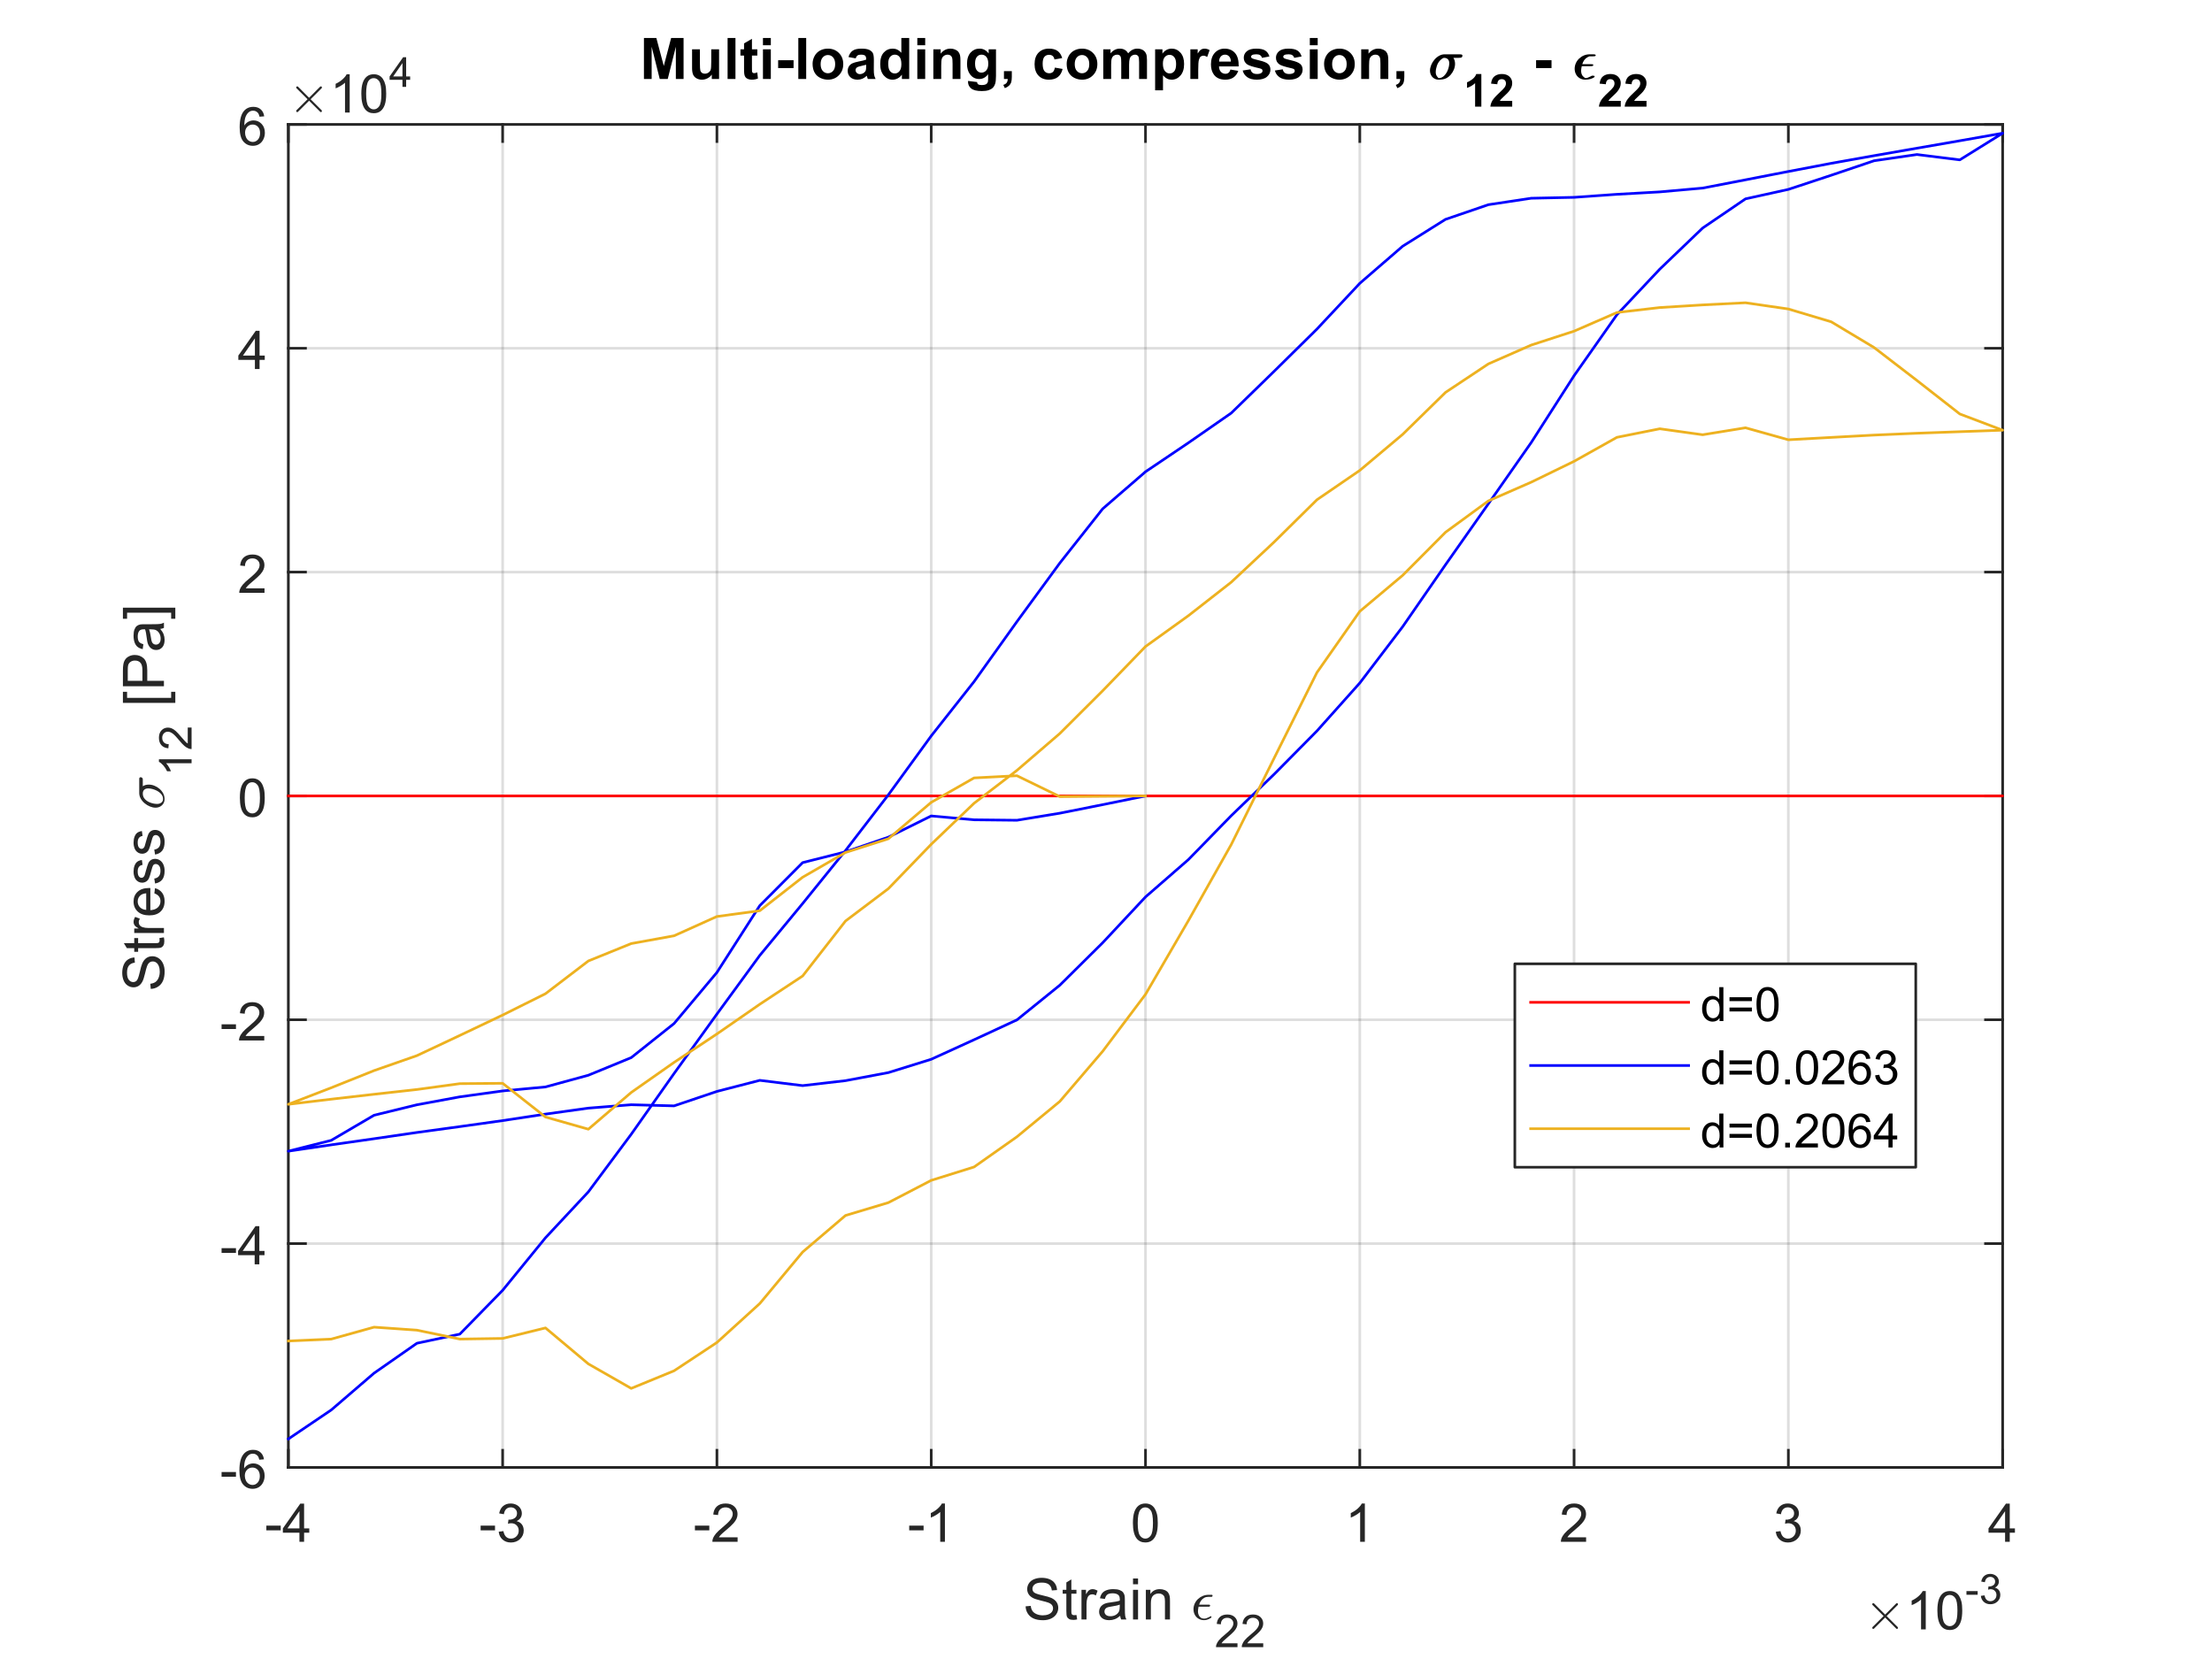 <?xml version="1.0"?>
<!DOCTYPE svg PUBLIC '-//W3C//DTD SVG 1.0//EN'
          'http://www.w3.org/TR/2001/REC-SVG-20010904/DTD/svg10.dtd'>
<svg xmlns:xlink="http://www.w3.org/1999/xlink" style="fill-opacity:1; color-rendering:auto; color-interpolation:auto; text-rendering:auto; stroke:black; stroke-linecap:square; stroke-miterlimit:10; shape-rendering:auto; stroke-opacity:1; fill:black; stroke-dasharray:none; font-weight:normal; stroke-width:1; font-family:'Dialog'; font-style:normal; stroke-linejoin:miter; font-size:12px; stroke-dashoffset:0; image-rendering:auto;" width="1120" height="840" xmlns="http://www.w3.org/2000/svg"
><rect width="100%" height="100%" fill="#333333" stroke="none"/><!--Generated by the Batik Graphics2D SVG Generator--><defs id="genericDefs"
  /><g
  ><defs id="defs1"
    ><clipPath clipPathUnits="userSpaceOnUse" id="clipPath1"
      ><path d="M0 0 L1120 0 L1120 840 L0 840 L0 0 Z"
      /></clipPath
    ></defs
    ><g style="fill:white; stroke:white;"
    ><rect x="0" y="0" width="1120" style="clip-path:url(#clipPath1); stroke:none;" height="840"
    /></g
    ><g style="fill:white; text-rendering:optimizeSpeed; color-rendering:optimizeSpeed; image-rendering:optimizeSpeed; shape-rendering:crispEdges; stroke:white; color-interpolation:sRGB;"
    ><rect x="0" width="1120" height="840" y="0" style="stroke:none;"
      /><path style="stroke:none;" d="M146 743 L1014 743 L1014 63 L146 63 Z"
    /></g
    ><g style="stroke-linecap:butt; fill-opacity:0.149; fill:rgb(38,38,38); text-rendering:geometricPrecision; image-rendering:optimizeQuality; color-rendering:optimizeQuality; stroke-linejoin:round; stroke:rgb(38,38,38); color-interpolation:linearRGB; stroke-width:1.333; stroke-opacity:0.149;"
    ><line y2="63" style="fill:none;" x1="146" x2="146" y1="743"
      /><line y2="63" style="fill:none;" x1="254.5" x2="254.5" y1="743"
      /><line y2="63" style="fill:none;" x1="363" x2="363" y1="743"
      /><line y2="63" style="fill:none;" x1="471.5" x2="471.5" y1="743"
      /><line y2="63" style="fill:none;" x1="580" x2="580" y1="743"
      /><line y2="63" style="fill:none;" x1="688.5" x2="688.5" y1="743"
      /><line y2="63" style="fill:none;" x1="797" x2="797" y1="743"
      /><line y2="63" style="fill:none;" x1="905.5" x2="905.5" y1="743"
      /><line y2="63" style="fill:none;" x1="1014" x2="1014" y1="743"
      /><line y2="743" style="fill:none;" x1="1014" x2="146" y1="743"
      /><line y2="629.667" style="fill:none;" x1="1014" x2="146" y1="629.667"
      /><line y2="516.333" style="fill:none;" x1="1014" x2="146" y1="516.333"
      /><line y2="403" style="fill:none;" x1="1014" x2="146" y1="403"
      /><line y2="289.667" style="fill:none;" x1="1014" x2="146" y1="289.667"
      /><line y2="176.333" style="fill:none;" x1="1014" x2="146" y1="176.333"
      /><line y2="63" style="fill:none;" x1="1014" x2="146" y1="63"
      /><line x1="146" x2="1014" y1="743" style="stroke-linecap:square; fill-opacity:1; fill:none; stroke-opacity:1;" y2="743"
      /><line x1="146" x2="1014" y1="63" style="stroke-linecap:square; fill-opacity:1; fill:none; stroke-opacity:1;" y2="63"
      /><line x1="146" x2="146" y1="743" style="stroke-linecap:square; fill-opacity:1; fill:none; stroke-opacity:1;" y2="734.32"
      /><line x1="254.5" x2="254.5" y1="743" style="stroke-linecap:square; fill-opacity:1; fill:none; stroke-opacity:1;" y2="734.32"
      /><line x1="363" x2="363" y1="743" style="stroke-linecap:square; fill-opacity:1; fill:none; stroke-opacity:1;" y2="734.32"
      /><line x1="471.5" x2="471.5" y1="743" style="stroke-linecap:square; fill-opacity:1; fill:none; stroke-opacity:1;" y2="734.32"
      /><line x1="580" x2="580" y1="743" style="stroke-linecap:square; fill-opacity:1; fill:none; stroke-opacity:1;" y2="734.32"
      /><line x1="688.5" x2="688.5" y1="743" style="stroke-linecap:square; fill-opacity:1; fill:none; stroke-opacity:1;" y2="734.32"
      /><line x1="797" x2="797" y1="743" style="stroke-linecap:square; fill-opacity:1; fill:none; stroke-opacity:1;" y2="734.32"
      /><line x1="905.5" x2="905.5" y1="743" style="stroke-linecap:square; fill-opacity:1; fill:none; stroke-opacity:1;" y2="734.32"
      /><line x1="1014" x2="1014" y1="743" style="stroke-linecap:square; fill-opacity:1; fill:none; stroke-opacity:1;" y2="734.32"
      /><line x1="146" x2="146" y1="63" style="stroke-linecap:square; fill-opacity:1; fill:none; stroke-opacity:1;" y2="71.68"
      /><line x1="254.5" x2="254.5" y1="63" style="stroke-linecap:square; fill-opacity:1; fill:none; stroke-opacity:1;" y2="71.68"
      /><line x1="363" x2="363" y1="63" style="stroke-linecap:square; fill-opacity:1; fill:none; stroke-opacity:1;" y2="71.68"
      /><line x1="471.5" x2="471.5" y1="63" style="stroke-linecap:square; fill-opacity:1; fill:none; stroke-opacity:1;" y2="71.68"
      /><line x1="580" x2="580" y1="63" style="stroke-linecap:square; fill-opacity:1; fill:none; stroke-opacity:1;" y2="71.68"
      /><line x1="688.5" x2="688.5" y1="63" style="stroke-linecap:square; fill-opacity:1; fill:none; stroke-opacity:1;" y2="71.68"
      /><line x1="797" x2="797" y1="63" style="stroke-linecap:square; fill-opacity:1; fill:none; stroke-opacity:1;" y2="71.68"
      /><line x1="905.5" x2="905.5" y1="63" style="stroke-linecap:square; fill-opacity:1; fill:none; stroke-opacity:1;" y2="71.68"
      /><line x1="1014" x2="1014" y1="63" style="stroke-linecap:square; fill-opacity:1; fill:none; stroke-opacity:1;" y2="71.68"
    /></g
    ><g transform="translate(146,753.667)" style="font-size:26.667px; fill:rgb(38,38,38); text-rendering:geometricPrecision; image-rendering:optimizeQuality; color-rendering:optimizeQuality; font-family:'SansSerif'; stroke:rgb(38,38,38); color-interpolation:linearRGB;"
    ><path style="stroke:none;" d="M-11.141 21.203 L-11.141 18.812 L-3.859 18.812 L-3.859 21.203 L-11.141 21.203 ZM5.611 27 L5.611 22.375 L-2.78 22.375 L-2.78 20.203 L6.033 7.672 L7.971 7.672 L7.971 20.203 L10.595 20.203 L10.595 22.375 L7.971 22.375 L7.971 27 L5.611 27 ZM5.611 20.203 L5.611 11.484 L-0.451 20.203 L5.611 20.203 Z"
    /></g
    ><g transform="translate(254.5,753.667)" style="font-size:26.667px; fill:rgb(38,38,38); text-rendering:geometricPrecision; image-rendering:optimizeQuality; color-rendering:optimizeQuality; font-family:'SansSerif'; stroke:rgb(38,38,38); color-interpolation:linearRGB;"
    ><path style="stroke:none;" d="M-11.141 21.203 L-11.141 18.812 L-3.859 18.812 L-3.859 21.203 L-11.141 21.203 ZM-1.983 21.891 L0.377 21.578 Q0.799 23.594 1.775 24.484 Q2.752 25.375 4.174 25.375 Q5.846 25.375 6.994 24.219 Q8.142 23.062 8.142 21.344 Q8.142 19.703 7.08 18.648 Q6.017 17.594 4.361 17.594 Q3.689 17.594 2.689 17.844 L2.955 15.766 Q3.189 15.797 3.33 15.797 Q4.846 15.797 6.064 15.008 Q7.283 14.219 7.283 12.562 Q7.283 11.266 6.4 10.406 Q5.517 9.547 4.111 9.547 Q2.736 9.547 1.814 10.414 Q0.892 11.281 0.627 13.031 L-1.748 12.609 Q-1.311 10.219 0.228 8.906 Q1.767 7.594 4.064 7.594 Q5.642 7.594 6.978 8.273 Q8.314 8.953 9.017 10.125 Q9.72 11.297 9.72 12.609 Q9.72 13.875 9.049 14.898 Q8.377 15.922 7.049 16.531 Q8.767 16.922 9.72 18.172 Q10.674 19.422 10.674 21.297 Q10.674 23.828 8.822 25.586 Q6.971 27.344 4.158 27.344 Q1.611 27.344 -0.069 25.828 Q-1.748 24.312 -1.983 21.891 Z"
    /></g
    ><g transform="translate(363,753.667)" style="font-size:26.667px; fill:rgb(38,38,38); text-rendering:geometricPrecision; image-rendering:optimizeQuality; color-rendering:optimizeQuality; font-family:'SansSerif'; stroke:rgb(38,38,38); color-interpolation:linearRGB;"
    ><path style="stroke:none;" d="M-11.141 21.203 L-11.141 18.812 L-3.859 18.812 L-3.859 21.203 L-11.141 21.203 ZM10.47 24.719 L10.47 27 L-2.311 27 Q-2.326 26.141 -2.03 25.359 Q-1.545 24.047 -0.467 22.781 Q0.611 21.516 2.642 19.859 Q5.783 17.266 6.892 15.758 Q8.002 14.25 8.002 12.906 Q8.002 11.5 6.994 10.531 Q5.986 9.562 4.361 9.562 Q2.658 9.562 1.627 10.586 Q0.596 11.609 0.58 13.438 L-1.858 13.188 Q-1.608 10.453 0.025 9.023 Q1.658 7.594 4.424 7.594 Q7.205 7.594 8.822 9.133 Q10.439 10.672 10.439 12.953 Q10.439 14.125 9.963 15.242 Q9.486 16.359 8.392 17.602 Q7.299 18.844 4.736 21 Q2.595 22.797 1.994 23.438 Q1.392 24.078 0.986 24.719 L10.47 24.719 Z"
    /></g
    ><g transform="translate(471.5,753.667)" style="font-size:26.667px; fill:rgb(38,38,38); text-rendering:geometricPrecision; image-rendering:optimizeQuality; color-rendering:optimizeQuality; font-family:'SansSerif'; stroke:rgb(38,38,38); color-interpolation:linearRGB;"
    ><path style="stroke:none;" d="M-11.141 21.203 L-11.141 18.812 L-3.859 18.812 L-3.859 21.203 L-11.141 21.203 ZM6.939 27 L4.564 27 L4.564 11.875 Q3.705 12.703 2.314 13.516 Q0.924 14.328 -0.186 14.734 L-0.186 12.438 Q1.814 11.516 3.299 10.18 Q4.783 8.844 5.408 7.594 L6.939 7.594 L6.939 27 Z"
    /></g
    ><g transform="translate(580,753.667)" style="font-size:26.667px; fill:rgb(38,38,38); text-rendering:geometricPrecision; image-rendering:optimizeQuality; color-rendering:optimizeQuality; font-family:'SansSerif'; stroke:rgb(38,38,38); color-interpolation:linearRGB;"
    ><path style="stroke:none;" d="M-6.375 17.469 Q-6.375 14.047 -5.672 11.953 Q-4.969 9.859 -3.578 8.727 Q-2.188 7.594 -0.078 7.594 Q1.484 7.594 2.656 8.219 Q3.828 8.844 4.594 10.023 Q5.359 11.203 5.789 12.898 Q6.219 14.594 6.219 17.469 Q6.219 20.875 5.523 22.961 Q4.828 25.047 3.438 26.188 Q2.047 27.328 -0.078 27.328 Q-2.875 27.328 -4.469 25.328 Q-6.375 22.906 -6.375 17.469 ZM-3.938 17.469 Q-3.938 22.234 -2.828 23.805 Q-1.719 25.375 -0.078 25.375 Q1.562 25.375 2.672 23.797 Q3.781 22.219 3.781 17.469 Q3.781 12.703 2.672 11.133 Q1.562 9.562 -0.109 9.562 Q-1.734 9.562 -2.719 10.938 Q-3.938 12.703 -3.938 17.469 Z"
    /></g
    ><g transform="translate(688.5,753.667)" style="font-size:26.667px; fill:rgb(38,38,38); text-rendering:geometricPrecision; image-rendering:optimizeQuality; color-rendering:optimizeQuality; font-family:'SansSerif'; stroke:rgb(38,38,38); color-interpolation:linearRGB;"
    ><path style="stroke:none;" d="M2.562 27 L0.188 27 L0.188 11.875 Q-0.672 12.703 -2.062 13.516 Q-3.453 14.328 -4.562 14.734 L-4.562 12.438 Q-2.562 11.516 -1.078 10.18 Q0.406 8.844 1.031 7.594 L2.562 7.594 L2.562 27 Z"
    /></g
    ><g transform="translate(797,753.667)" style="font-size:26.667px; fill:rgb(38,38,38); text-rendering:geometricPrecision; image-rendering:optimizeQuality; color-rendering:optimizeQuality; font-family:'SansSerif'; stroke:rgb(38,38,38); color-interpolation:linearRGB;"
    ><path style="stroke:none;" d="M6.094 24.719 L6.094 27 L-6.688 27 Q-6.703 26.141 -6.406 25.359 Q-5.922 24.047 -4.844 22.781 Q-3.766 21.516 -1.734 19.859 Q1.406 17.266 2.516 15.758 Q3.625 14.25 3.625 12.906 Q3.625 11.5 2.617 10.531 Q1.609 9.562 -0.016 9.562 Q-1.719 9.562 -2.75 10.586 Q-3.781 11.609 -3.797 13.438 L-6.234 13.188 Q-5.984 10.453 -4.352 9.023 Q-2.719 7.594 0.047 7.594 Q2.828 7.594 4.445 9.133 Q6.062 10.672 6.062 12.953 Q6.062 14.125 5.586 15.242 Q5.109 16.359 4.016 17.602 Q2.922 18.844 0.359 21 Q-1.781 22.797 -2.383 23.438 Q-2.984 24.078 -3.391 24.719 L6.094 24.719 Z"
    /></g
    ><g transform="translate(905.5,753.667)" style="font-size:26.667px; fill:rgb(38,38,38); text-rendering:geometricPrecision; image-rendering:optimizeQuality; color-rendering:optimizeQuality; font-family:'SansSerif'; stroke:rgb(38,38,38); color-interpolation:linearRGB;"
    ><path style="stroke:none;" d="M-6.359 21.891 L-4 21.578 Q-3.578 23.594 -2.602 24.484 Q-1.625 25.375 -0.203 25.375 Q1.469 25.375 2.617 24.219 Q3.766 23.062 3.766 21.344 Q3.766 19.703 2.703 18.648 Q1.641 17.594 -0.016 17.594 Q-0.688 17.594 -1.688 17.844 L-1.422 15.766 Q-1.188 15.797 -1.047 15.797 Q0.469 15.797 1.688 15.008 Q2.906 14.219 2.906 12.562 Q2.906 11.266 2.023 10.406 Q1.141 9.547 -0.266 9.547 Q-1.641 9.547 -2.562 10.414 Q-3.484 11.281 -3.75 13.031 L-6.125 12.609 Q-5.688 10.219 -4.148 8.906 Q-2.609 7.594 -0.312 7.594 Q1.266 7.594 2.602 8.273 Q3.938 8.953 4.641 10.125 Q5.344 11.297 5.344 12.609 Q5.344 13.875 4.672 14.898 Q4 15.922 2.672 16.531 Q4.391 16.922 5.344 18.172 Q6.297 19.422 6.297 21.297 Q6.297 23.828 4.445 25.586 Q2.594 27.344 -0.219 27.344 Q-2.766 27.344 -4.445 25.828 Q-6.125 24.312 -6.359 21.891 Z"
    /></g
    ><g transform="translate(1014,753.667)" style="font-size:26.667px; fill:rgb(38,38,38); text-rendering:geometricPrecision; image-rendering:optimizeQuality; color-rendering:optimizeQuality; font-family:'SansSerif'; stroke:rgb(38,38,38); color-interpolation:linearRGB;"
    ><path style="stroke:none;" d="M1.234 27 L1.234 22.375 L-7.156 22.375 L-7.156 20.203 L1.656 7.672 L3.594 7.672 L3.594 20.203 L6.219 20.203 L6.219 22.375 L3.594 22.375 L3.594 27 L1.234 27 ZM1.234 20.203 L1.234 11.484 L-4.828 20.203 L1.234 20.203 Z"
    /></g
    ><g transform="translate(518,820)" style="font-size:29.333px; fill:rgb(38,38,38); text-rendering:geometricPrecision; image-rendering:optimizeQuality; color-rendering:optimizeQuality; font-family:'SansSerif'; stroke:rgb(38,38,38); color-interpolation:linearRGB;"
    ><path style="stroke:none;" d="M1.297 -6.672 L3.891 -6.891 Q4.078 -5.344 4.75 -4.344 Q5.422 -3.344 6.836 -2.727 Q8.25 -2.109 10.031 -2.109 Q11.594 -2.109 12.797 -2.578 Q14 -3.047 14.594 -3.859 Q15.188 -4.672 15.188 -5.641 Q15.188 -6.609 14.617 -7.344 Q14.047 -8.078 12.75 -8.562 Q11.906 -8.891 9.047 -9.578 Q6.188 -10.266 5.047 -10.875 Q3.547 -11.656 2.82 -12.812 Q2.094 -13.969 2.094 -15.391 Q2.094 -16.969 2.984 -18.336 Q3.875 -19.703 5.594 -20.406 Q7.312 -21.109 9.406 -21.109 Q11.703 -21.109 13.469 -20.367 Q15.234 -19.625 16.188 -18.18 Q17.141 -16.734 17.203 -14.906 L14.578 -14.719 Q14.359 -16.688 13.133 -17.688 Q11.906 -18.688 9.516 -18.688 Q7.031 -18.688 5.891 -17.773 Q4.75 -16.859 4.75 -15.578 Q4.75 -14.453 5.547 -13.734 Q6.344 -13.016 9.695 -12.258 Q13.047 -11.5 14.281 -10.938 Q16.094 -10.094 16.961 -8.812 Q17.828 -7.531 17.828 -5.859 Q17.828 -4.203 16.883 -2.742 Q15.938 -1.281 14.156 -0.461 Q12.375 0.359 10.156 0.359 Q7.328 0.359 5.43 -0.461 Q3.531 -1.281 2.445 -2.938 Q1.359 -4.594 1.297 -6.672 ZM27.036 -2.281 L27.395 -0.031 Q26.317 0.203 25.473 0.203 Q24.082 0.203 23.317 -0.242 Q22.551 -0.688 22.239 -1.398 Q21.926 -2.109 21.926 -4.406 L21.926 -13.062 L20.067 -13.062 L20.067 -15.031 L21.926 -15.031 L21.926 -18.766 L24.457 -20.297 L24.457 -15.031 L27.036 -15.031 L27.036 -13.062 L24.457 -13.062 L24.457 -4.266 Q24.457 -3.172 24.598 -2.859 Q24.739 -2.547 25.043 -2.367 Q25.348 -2.188 25.911 -2.188 Q26.332 -2.188 27.036 -2.281 ZM29.586 0 L29.586 -15.031 L31.867 -15.031 L31.867 -12.766 Q32.758 -14.359 33.5 -14.867 Q34.242 -15.375 35.133 -15.375 Q36.414 -15.375 37.742 -14.562 L36.867 -12.188 Q35.929 -12.75 35.008 -12.75 Q34.164 -12.75 33.5 -12.242 Q32.836 -11.734 32.554 -10.844 Q32.133 -9.484 32.133 -7.875 L32.133 0 L29.586 0 ZM49.175 -1.859 Q47.769 -0.656 46.456 -0.156 Q45.144 0.344 43.644 0.344 Q41.16 0.344 39.831 -0.867 Q38.503 -2.078 38.503 -3.969 Q38.503 -5.062 39.003 -5.977 Q39.503 -6.891 40.324 -7.445 Q41.144 -8 42.16 -8.281 Q42.91 -8.484 44.425 -8.672 Q47.503 -9.031 48.972 -9.547 Q48.988 -10.062 48.988 -10.203 Q48.988 -11.766 48.253 -12.406 Q47.285 -13.266 45.363 -13.266 Q43.566 -13.266 42.706 -12.641 Q41.847 -12.016 41.441 -10.406 L38.941 -10.75 Q39.285 -12.344 40.066 -13.328 Q40.847 -14.312 42.316 -14.844 Q43.785 -15.375 45.722 -15.375 Q47.66 -15.375 48.863 -14.922 Q50.066 -14.469 50.628 -13.781 Q51.191 -13.094 51.425 -12.047 Q51.55 -11.406 51.55 -9.703 L51.55 -6.297 Q51.55 -2.75 51.714 -1.805 Q51.878 -0.859 52.347 0 L49.691 0 Q49.3 -0.797 49.175 -1.859 ZM48.972 -7.547 Q47.581 -6.984 44.8 -6.578 Q43.238 -6.359 42.581 -6.078 Q41.925 -5.797 41.574 -5.25 Q41.222 -4.703 41.222 -4.031 Q41.222 -3.016 41.995 -2.336 Q42.769 -1.656 44.253 -1.656 Q45.722 -1.656 46.87 -2.305 Q48.019 -2.953 48.566 -4.062 Q48.972 -4.922 48.972 -6.609 L48.972 -7.547 ZM55.681 -17.828 L55.681 -20.766 L58.227 -20.766 L58.227 -17.828 L55.681 -17.828 ZM55.681 0 L55.681 -15.031 L58.227 -15.031 L58.227 0 L55.681 0 ZM62.177 0 L62.177 -15.031 L64.474 -15.031 L64.474 -12.906 Q66.13 -15.375 69.255 -15.375 Q70.615 -15.375 71.755 -14.891 Q72.896 -14.406 73.466 -13.609 Q74.037 -12.812 74.255 -11.719 Q74.396 -11.016 74.396 -9.25 L74.396 0 L71.849 0 L71.849 -9.141 Q71.849 -10.703 71.552 -11.477 Q71.255 -12.25 70.498 -12.711 Q69.74 -13.172 68.724 -13.172 Q67.099 -13.172 65.912 -12.141 Q64.724 -11.109 64.724 -8.219 L64.724 0 L62.177 0 Z"
    /></g
    ><g transform="translate(603,820)" style="font-size:29.333px; fill:rgb(38,38,38); text-rendering:geometricPrecision; image-rendering:optimizeQuality; color-rendering:optimizeQuality; font-family:'mwb_cmmi10'; stroke:rgb(38,38,38); color-interpolation:linearRGB;"
    ><path style="stroke:none;" d="M3.562 -4.094 Q3.562 -3.109 3.922 -2.273 Q4.281 -1.438 4.992 -0.938 Q5.703 -0.438 6.672 -0.438 Q7.328 -0.438 8.062 -0.719 Q8.797 -1 9.422 -1.344 Q10.047 -1.688 10.062 -1.688 Q10.219 -1.688 10.312 -1.508 Q10.406 -1.328 10.406 -1.156 Q10.406 -1 10.328 -0.969 Q8.516 0.328 6.641 0.328 Q5.109 0.328 3.875 -0.391 Q2.641 -1.109 1.969 -2.383 Q1.297 -3.656 1.297 -5.172 Q1.297 -6.672 1.906 -8.023 Q2.516 -9.375 3.594 -10.383 Q4.672 -11.391 6.031 -11.945 Q7.391 -12.5 8.875 -12.5 L10.516 -12.5 Q10.953 -12.5 10.953 -12.062 Q10.953 -11.828 10.797 -11.656 Q10.641 -11.484 10.406 -11.484 L8.828 -11.484 Q7.656 -11.484 6.719 -10.977 Q5.781 -10.469 5.141 -9.562 Q4.5 -8.656 4.156 -7.5 L9.281 -7.5 Q9.469 -7.5 9.594 -7.383 Q9.719 -7.266 9.719 -7.078 Q9.719 -6.844 9.562 -6.672 Q9.406 -6.5 9.156 -6.5 L3.875 -6.5 Q3.562 -5 3.562 -4.094 Z"
    /></g
    ><g transform="translate(615,834)" style="font-size:23.467px; fill:rgb(38,38,38); text-rendering:geometricPrecision; image-rendering:optimizeQuality; color-rendering:optimizeQuality; font-family:'SansSerif'; stroke:rgb(38,38,38); color-interpolation:linearRGB;"
    ><path style="stroke:none;" d="M11.578 -1.938 L11.578 0 L0.703 0 Q0.672 -0.734 0.938 -1.406 Q1.344 -2.516 2.258 -3.594 Q3.172 -4.672 4.906 -6.094 Q7.594 -8.281 8.539 -9.57 Q9.484 -10.859 9.484 -12 Q9.484 -13.203 8.625 -14.031 Q7.766 -14.859 6.375 -14.859 Q4.922 -14.859 4.047 -13.984 Q3.172 -13.109 3.156 -11.562 L1.078 -11.766 Q1.297 -14.094 2.688 -15.312 Q4.078 -16.531 6.422 -16.531 Q8.797 -16.531 10.18 -15.219 Q11.562 -13.906 11.562 -11.953 Q11.562 -10.969 11.156 -10.016 Q10.75 -9.062 9.812 -8.008 Q8.875 -6.953 6.688 -5.109 Q4.875 -3.578 4.359 -3.039 Q3.844 -2.5 3.5 -1.938 L11.578 -1.938 ZM24.613 -1.938 L24.613 0 L13.738 0 Q13.707 -0.734 13.972 -1.406 Q14.379 -2.516 15.293 -3.594 Q16.207 -4.672 17.941 -6.094 Q20.629 -8.281 21.574 -9.57 Q22.519 -10.859 22.519 -12 Q22.519 -13.203 21.66 -14.031 Q20.8 -14.859 19.41 -14.859 Q17.957 -14.859 17.082 -13.984 Q16.207 -13.109 16.191 -11.562 L14.113 -11.766 Q14.332 -14.094 15.722 -15.312 Q17.113 -16.531 19.457 -16.531 Q21.832 -16.531 23.215 -15.219 Q24.597 -13.906 24.597 -11.953 Q24.597 -10.969 24.191 -10.016 Q23.785 -9.062 22.847 -8.008 Q21.91 -6.953 19.722 -5.109 Q17.91 -3.578 17.394 -3.039 Q16.879 -2.5 16.535 -1.938 L24.613 -1.938 Z"
    /></g
    ><g transform="translate(944,825)" style="font-size:26.667px; fill:rgb(38,38,38); text-rendering:geometricPrecision; image-rendering:optimizeQuality; color-rendering:optimizeQuality; font-family:'mwb_cmsy10'; stroke:rgb(38,38,38); color-interpolation:linearRGB;"
    ><path style="stroke:none;" d="M3.969 -0.781 Q3.969 -0.984 4.094 -1.156 L9.719 -6.75 L4.094 -12.359 Q3.969 -12.5 3.969 -12.719 Q3.969 -12.922 4.125 -13.094 Q4.281 -13.266 4.516 -13.266 Q4.688 -13.266 4.922 -13.094 L10.5 -7.5 L16.078 -13.094 Q16.297 -13.266 16.469 -13.266 Q16.688 -13.266 16.844 -13.109 Q17 -12.953 17 -12.719 Q17 -12.5 16.875 -12.359 L11.266 -6.75 L16.875 -1.156 Q17 -0.984 17 -0.781 Q17 -0.547 16.844 -0.391 Q16.688 -0.234 16.469 -0.234 Q16.266 -0.234 16.078 -0.438 L10.5 -6 L4.922 -0.438 Q4.719 -0.234 4.516 -0.234 Q4.281 -0.234 4.125 -0.406 Q3.969 -0.578 3.969 -0.781 Z"
    /></g
    ><g transform="translate(965,825)" style="font-size:26.667px; fill:rgb(38,38,38); text-rendering:geometricPrecision; image-rendering:optimizeQuality; color-rendering:optimizeQuality; font-family:'SansSerif'; stroke:rgb(38,38,38); color-interpolation:linearRGB;"
    ><path style="stroke:none;" d="M10.062 0 L7.688 0 L7.688 -15.125 Q6.828 -14.297 5.438 -13.484 Q4.047 -12.672 2.938 -12.266 L2.938 -14.562 Q4.938 -15.484 6.422 -16.82 Q7.906 -18.156 8.531 -19.406 L10.062 -19.406 L10.062 0 ZM15.95 -9.531 Q15.95 -12.953 16.653 -15.047 Q17.356 -17.141 18.747 -18.273 Q20.137 -19.406 22.247 -19.406 Q23.809 -19.406 24.981 -18.781 Q26.153 -18.156 26.919 -16.977 Q27.684 -15.797 28.114 -14.102 Q28.544 -12.406 28.544 -9.531 Q28.544 -6.125 27.848 -4.039 Q27.153 -1.953 25.762 -0.812 Q24.372 0.328 22.247 0.328 Q19.45 0.328 17.856 -1.672 Q15.95 -4.094 15.95 -9.531 ZM18.387 -9.531 Q18.387 -4.766 19.497 -3.195 Q20.606 -1.625 22.247 -1.625 Q23.887 -1.625 24.997 -3.203 Q26.106 -4.781 26.106 -9.531 Q26.106 -14.297 24.997 -15.867 Q23.887 -17.438 22.216 -17.438 Q20.591 -17.438 19.606 -16.062 Q18.387 -14.297 18.387 -9.531 Z"
    /></g
    ><g transform="translate(995,812)" style="font-size:21.333px; fill:rgb(38,38,38); text-rendering:geometricPrecision; image-rendering:optimizeQuality; color-rendering:optimizeQuality; font-family:'SansSerif'; stroke:rgb(38,38,38); color-interpolation:linearRGB;"
    ><path style="stroke:none;" d="M0.672 -4.516 L0.672 -6.375 L6.344 -6.375 L6.344 -4.516 L0.672 -4.516 ZM7.972 -3.969 L9.832 -4.219 Q10.144 -2.641 10.91 -1.953 Q11.675 -1.266 12.769 -1.266 Q14.066 -1.266 14.964 -2.164 Q15.863 -3.062 15.863 -4.406 Q15.863 -5.672 15.035 -6.5 Q14.207 -7.328 12.925 -7.328 Q12.394 -7.328 11.613 -7.109 L11.832 -8.734 Q12.004 -8.719 12.129 -8.719 Q13.3 -8.719 14.246 -9.336 Q15.191 -9.953 15.191 -11.234 Q15.191 -12.25 14.504 -12.914 Q13.816 -13.578 12.722 -13.578 Q11.644 -13.578 10.933 -12.898 Q10.222 -12.219 10.004 -10.875 L8.16 -11.203 Q8.504 -13.047 9.699 -14.07 Q10.894 -15.094 12.691 -15.094 Q13.91 -15.094 14.949 -14.562 Q15.988 -14.031 16.535 -13.125 Q17.082 -12.219 17.082 -11.188 Q17.082 -10.219 16.558 -9.414 Q16.035 -8.609 15.019 -8.141 Q16.347 -7.828 17.082 -6.859 Q17.816 -5.891 17.816 -4.438 Q17.816 -2.469 16.386 -1.102 Q14.957 0.266 12.754 0.266 Q10.785 0.266 9.472 -0.914 Q8.16 -2.094 7.972 -3.969 Z"
    /></g
    ><g style="fill:rgb(38,38,38); text-rendering:geometricPrecision; image-rendering:optimizeQuality; color-rendering:optimizeQuality; stroke-linejoin:round; stroke:rgb(38,38,38); color-interpolation:linearRGB; stroke-width:1.333;"
    ><line y2="63" style="fill:none;" x1="146" x2="146" y1="743"
      /><line y2="63" style="fill:none;" x1="1014" x2="1014" y1="743"
      /><line y2="743" style="fill:none;" x1="146" x2="154.68" y1="743"
      /><line y2="629.667" style="fill:none;" x1="146" x2="154.68" y1="629.667"
      /><line y2="516.333" style="fill:none;" x1="146" x2="154.68" y1="516.333"
      /><line y2="403" style="fill:none;" x1="146" x2="154.68" y1="403"
      /><line y2="289.667" style="fill:none;" x1="146" x2="154.68" y1="289.667"
      /><line y2="176.333" style="fill:none;" x1="146" x2="154.68" y1="176.333"
      /><line y2="63" style="fill:none;" x1="146" x2="154.68" y1="63"
      /><line y2="743" style="fill:none;" x1="1014" x2="1005.32" y1="743"
      /><line y2="629.667" style="fill:none;" x1="1014" x2="1005.32" y1="629.667"
      /><line y2="516.333" style="fill:none;" x1="1014" x2="1005.32" y1="516.333"
      /><line y2="403" style="fill:none;" x1="1014" x2="1005.32" y1="403"
      /><line y2="289.667" style="fill:none;" x1="1014" x2="1005.32" y1="289.667"
      /><line y2="176.333" style="fill:none;" x1="1014" x2="1005.32" y1="176.333"
      /><line y2="63" style="fill:none;" x1="1014" x2="1005.32" y1="63"
    /></g
    ><g transform="translate(135.333,743)" style="font-size:26.667px; fill:rgb(38,38,38); text-rendering:geometricPrecision; image-rendering:optimizeQuality; color-rendering:optimizeQuality; font-family:'SansSerif'; stroke:rgb(38,38,38); color-interpolation:linearRGB;"
    ><path style="stroke:none;" d="M-23.141 4.703 L-23.141 2.312 L-15.859 2.312 L-15.859 4.703 L-23.141 4.703 ZM-1.686 -4.094 L-4.045 -3.906 Q-4.358 -5.312 -4.951 -5.938 Q-5.904 -6.953 -7.311 -6.953 Q-8.451 -6.953 -9.311 -6.328 Q-10.436 -5.5 -11.076 -3.938 Q-11.717 -2.375 -11.748 0.531 Q-10.889 -0.766 -9.655 -1.398 Q-8.42 -2.031 -7.061 -2.031 Q-4.686 -2.031 -3.014 -0.289 Q-1.342 1.453 -1.342 4.219 Q-1.342 6.047 -2.131 7.609 Q-2.92 9.172 -4.287 10 Q-5.654 10.828 -7.404 10.828 Q-10.358 10.828 -12.233 8.648 Q-14.108 6.469 -14.108 1.453 Q-14.108 -4.141 -12.045 -6.688 Q-10.233 -8.906 -7.17 -8.906 Q-4.889 -8.906 -3.436 -7.625 Q-1.983 -6.344 -1.686 -4.094 ZM-11.373 4.234 Q-11.373 5.469 -10.858 6.586 Q-10.342 7.703 -9.405 8.289 Q-8.467 8.875 -7.436 8.875 Q-5.936 8.875 -4.858 7.664 Q-3.78 6.453 -3.78 4.375 Q-3.78 2.359 -4.842 1.211 Q-5.904 0.062 -7.529 0.062 Q-9.139 0.062 -10.256 1.211 Q-11.373 2.359 -11.373 4.234 Z"
    /></g
    ><g transform="translate(135.333,629.667)" style="font-size:26.667px; fill:rgb(38,38,38); text-rendering:geometricPrecision; image-rendering:optimizeQuality; color-rendering:optimizeQuality; font-family:'SansSerif'; stroke:rgb(38,38,38); color-interpolation:linearRGB;"
    ><path style="stroke:none;" d="M-23.141 4.703 L-23.141 2.312 L-15.859 2.312 L-15.859 4.703 L-23.141 4.703 ZM-6.389 10.5 L-6.389 5.875 L-14.78 5.875 L-14.78 3.703 L-5.967 -8.828 L-4.029 -8.828 L-4.029 3.703 L-1.405 3.703 L-1.405 5.875 L-4.029 5.875 L-4.029 10.5 L-6.389 10.5 ZM-6.389 3.703 L-6.389 -5.016 L-12.451 3.703 L-6.389 3.703 Z"
    /></g
    ><g transform="translate(135.333,516.333)" style="font-size:26.667px; fill:rgb(38,38,38); text-rendering:geometricPrecision; image-rendering:optimizeQuality; color-rendering:optimizeQuality; font-family:'SansSerif'; stroke:rgb(38,38,38); color-interpolation:linearRGB;"
    ><path style="stroke:none;" d="M-23.141 4.703 L-23.141 2.312 L-15.859 2.312 L-15.859 4.703 L-23.141 4.703 ZM-1.53 8.219 L-1.53 10.5 L-14.311 10.5 Q-14.326 9.641 -14.03 8.859 Q-13.545 7.547 -12.467 6.281 Q-11.389 5.016 -9.358 3.359 Q-6.217 0.766 -5.108 -0.742 Q-3.998 -2.25 -3.998 -3.594 Q-3.998 -5 -5.006 -5.969 Q-6.014 -6.938 -7.639 -6.938 Q-9.342 -6.938 -10.373 -5.914 Q-11.405 -4.891 -11.42 -3.062 L-13.858 -3.312 Q-13.608 -6.047 -11.975 -7.477 Q-10.342 -8.906 -7.576 -8.906 Q-4.795 -8.906 -3.178 -7.367 Q-1.561 -5.828 -1.561 -3.547 Q-1.561 -2.375 -2.037 -1.258 Q-2.514 -0.141 -3.608 1.102 Q-4.701 2.344 -7.264 4.5 Q-9.405 6.297 -10.006 6.938 Q-10.608 7.578 -11.014 8.219 L-1.53 8.219 Z"
    /></g
    ><g transform="translate(135.333,403)" style="font-size:26.667px; fill:rgb(38,38,38); text-rendering:geometricPrecision; image-rendering:optimizeQuality; color-rendering:optimizeQuality; font-family:'SansSerif'; stroke:rgb(38,38,38); color-interpolation:linearRGB;"
    ><path style="stroke:none;" d="M-13.875 0.969 Q-13.875 -2.453 -13.172 -4.547 Q-12.469 -6.641 -11.078 -7.773 Q-9.688 -8.906 -7.578 -8.906 Q-6.016 -8.906 -4.844 -8.281 Q-3.672 -7.656 -2.906 -6.477 Q-2.141 -5.297 -1.711 -3.602 Q-1.281 -1.906 -1.281 0.969 Q-1.281 4.375 -1.977 6.461 Q-2.672 8.547 -4.062 9.688 Q-5.453 10.828 -7.578 10.828 Q-10.375 10.828 -11.969 8.828 Q-13.875 6.406 -13.875 0.969 ZM-11.438 0.969 Q-11.438 5.734 -10.328 7.305 Q-9.219 8.875 -7.578 8.875 Q-5.938 8.875 -4.828 7.297 Q-3.719 5.719 -3.719 0.969 Q-3.719 -3.797 -4.828 -5.367 Q-5.938 -6.938 -7.609 -6.938 Q-9.234 -6.938 -10.219 -5.562 Q-11.438 -3.797 -11.438 0.969 Z"
    /></g
    ><g transform="translate(135.333,289.667)" style="font-size:26.667px; fill:rgb(38,38,38); text-rendering:geometricPrecision; image-rendering:optimizeQuality; color-rendering:optimizeQuality; font-family:'SansSerif'; stroke:rgb(38,38,38); color-interpolation:linearRGB;"
    ><path style="stroke:none;" d="M-1.406 8.219 L-1.406 10.5 L-14.188 10.5 Q-14.203 9.641 -13.906 8.859 Q-13.422 7.547 -12.344 6.281 Q-11.266 5.016 -9.234 3.359 Q-6.094 0.766 -4.984 -0.742 Q-3.875 -2.25 -3.875 -3.594 Q-3.875 -5 -4.883 -5.969 Q-5.891 -6.938 -7.516 -6.938 Q-9.219 -6.938 -10.25 -5.914 Q-11.281 -4.891 -11.297 -3.062 L-13.734 -3.312 Q-13.484 -6.047 -11.852 -7.477 Q-10.219 -8.906 -7.453 -8.906 Q-4.672 -8.906 -3.055 -7.367 Q-1.438 -5.828 -1.438 -3.547 Q-1.438 -2.375 -1.914 -1.258 Q-2.391 -0.141 -3.484 1.102 Q-4.578 2.344 -7.141 4.5 Q-9.281 6.297 -9.883 6.938 Q-10.484 7.578 -10.891 8.219 L-1.406 8.219 Z"
    /></g
    ><g transform="translate(135.333,176.333)" style="font-size:26.667px; fill:rgb(38,38,38); text-rendering:geometricPrecision; image-rendering:optimizeQuality; color-rendering:optimizeQuality; font-family:'SansSerif'; stroke:rgb(38,38,38); color-interpolation:linearRGB;"
    ><path style="stroke:none;" d="M-6.266 10.5 L-6.266 5.875 L-14.656 5.875 L-14.656 3.703 L-5.844 -8.828 L-3.906 -8.828 L-3.906 3.703 L-1.281 3.703 L-1.281 5.875 L-3.906 5.875 L-3.906 10.5 L-6.266 10.5 ZM-6.266 3.703 L-6.266 -5.016 L-12.328 3.703 L-6.266 3.703 Z"
    /></g
    ><g transform="translate(135.333,63)" style="font-size:26.667px; fill:rgb(38,38,38); text-rendering:geometricPrecision; image-rendering:optimizeQuality; color-rendering:optimizeQuality; font-family:'SansSerif'; stroke:rgb(38,38,38); color-interpolation:linearRGB;"
    ><path style="stroke:none;" d="M-1.562 -4.094 L-3.922 -3.906 Q-4.234 -5.312 -4.828 -5.938 Q-5.781 -6.953 -7.188 -6.953 Q-8.328 -6.953 -9.188 -6.328 Q-10.312 -5.5 -10.953 -3.938 Q-11.594 -2.375 -11.625 0.531 Q-10.766 -0.766 -9.531 -1.398 Q-8.297 -2.031 -6.938 -2.031 Q-4.562 -2.031 -2.891 -0.289 Q-1.219 1.453 -1.219 4.219 Q-1.219 6.047 -2.008 7.609 Q-2.797 9.172 -4.164 10 Q-5.531 10.828 -7.281 10.828 Q-10.234 10.828 -12.109 8.648 Q-13.984 6.469 -13.984 1.453 Q-13.984 -4.141 -11.922 -6.688 Q-10.109 -8.906 -7.047 -8.906 Q-4.766 -8.906 -3.312 -7.625 Q-1.859 -6.344 -1.562 -4.094 ZM-11.25 4.234 Q-11.25 5.469 -10.734 6.586 Q-10.219 7.703 -9.281 8.289 Q-8.344 8.875 -7.312 8.875 Q-5.812 8.875 -4.734 7.664 Q-3.656 6.453 -3.656 4.375 Q-3.656 2.359 -4.719 1.211 Q-5.781 0.062 -7.406 0.062 Q-9.016 0.062 -10.133 1.211 Q-11.25 2.359 -11.25 4.234 Z"
    /></g
    ><g transform="translate(83,502) rotate(-90)" style="font-size:29.333px; fill:rgb(38,38,38); text-rendering:geometricPrecision; image-rendering:optimizeQuality; color-rendering:optimizeQuality; font-family:'SansSerif'; stroke:rgb(38,38,38); color-interpolation:linearRGB;"
    ><path style="stroke:none;" d="M1.297 -6.672 L3.891 -6.891 Q4.078 -5.344 4.75 -4.344 Q5.422 -3.344 6.836 -2.727 Q8.25 -2.109 10.031 -2.109 Q11.594 -2.109 12.797 -2.578 Q14 -3.047 14.594 -3.859 Q15.188 -4.672 15.188 -5.641 Q15.188 -6.609 14.617 -7.344 Q14.047 -8.078 12.75 -8.562 Q11.906 -8.891 9.047 -9.578 Q6.188 -10.266 5.047 -10.875 Q3.547 -11.656 2.82 -12.812 Q2.094 -13.969 2.094 -15.391 Q2.094 -16.969 2.984 -18.336 Q3.875 -19.703 5.594 -20.406 Q7.312 -21.109 9.406 -21.109 Q11.703 -21.109 13.469 -20.367 Q15.234 -19.625 16.188 -18.18 Q17.141 -16.734 17.203 -14.906 L14.578 -14.719 Q14.359 -16.688 13.133 -17.688 Q11.906 -18.688 9.516 -18.688 Q7.031 -18.688 5.891 -17.773 Q4.75 -16.859 4.75 -15.578 Q4.75 -14.453 5.547 -13.734 Q6.344 -13.016 9.695 -12.258 Q13.047 -11.5 14.281 -10.938 Q16.094 -10.094 16.961 -8.812 Q17.828 -7.531 17.828 -5.859 Q17.828 -4.203 16.883 -2.742 Q15.938 -1.281 14.156 -0.461 Q12.375 0.359 10.156 0.359 Q7.328 0.359 5.43 -0.461 Q3.531 -1.281 2.445 -2.938 Q1.359 -4.594 1.297 -6.672 ZM27.036 -2.281 L27.395 -0.031 Q26.317 0.203 25.473 0.203 Q24.082 0.203 23.317 -0.242 Q22.551 -0.688 22.239 -1.398 Q21.926 -2.109 21.926 -4.406 L21.926 -13.062 L20.067 -13.062 L20.067 -15.031 L21.926 -15.031 L21.926 -18.766 L24.457 -20.297 L24.457 -15.031 L27.036 -15.031 L27.036 -13.062 L24.457 -13.062 L24.457 -4.266 Q24.457 -3.172 24.598 -2.859 Q24.739 -2.547 25.043 -2.367 Q25.348 -2.188 25.911 -2.188 Q26.332 -2.188 27.036 -2.281 ZM29.586 0 L29.586 -15.031 L31.867 -15.031 L31.867 -12.766 Q32.758 -14.359 33.5 -14.867 Q34.242 -15.375 35.133 -15.375 Q36.414 -15.375 37.742 -14.562 L36.867 -12.188 Q35.929 -12.75 35.008 -12.75 Q34.164 -12.75 33.5 -12.242 Q32.836 -11.734 32.554 -10.844 Q32.133 -9.484 32.133 -7.875 L32.133 0 L29.586 0 ZM49.66 -4.844 L52.3 -4.516 Q51.675 -2.203 49.988 -0.93 Q48.3 0.344 45.691 0.344 Q42.378 0.344 40.449 -1.688 Q38.519 -3.719 38.519 -7.391 Q38.519 -11.188 40.472 -13.281 Q42.425 -15.375 45.535 -15.375 Q48.566 -15.375 50.472 -13.32 Q52.378 -11.266 52.378 -7.547 Q52.378 -7.328 52.363 -6.875 L41.16 -6.875 Q41.3 -4.391 42.558 -3.07 Q43.816 -1.75 45.691 -1.75 Q47.097 -1.75 48.089 -2.492 Q49.081 -3.234 49.66 -4.844 ZM41.3 -8.969 L49.691 -8.969 Q49.519 -10.859 48.722 -11.812 Q47.503 -13.281 45.566 -13.281 Q43.816 -13.281 42.62 -12.109 Q41.425 -10.938 41.3 -8.969 ZM54.649 -4.484 L57.165 -4.891 Q57.384 -3.375 58.352 -2.562 Q59.321 -1.75 61.071 -1.75 Q62.821 -1.75 63.673 -2.469 Q64.524 -3.188 64.524 -4.156 Q64.524 -5.016 63.774 -5.516 Q63.243 -5.844 61.165 -6.375 Q58.368 -7.078 57.282 -7.594 Q56.196 -8.109 55.634 -9.023 Q55.071 -9.938 55.071 -11.047 Q55.071 -12.047 55.532 -12.906 Q55.993 -13.766 56.79 -14.328 Q57.384 -14.766 58.407 -15.07 Q59.431 -15.375 60.618 -15.375 Q62.384 -15.375 63.72 -14.867 Q65.055 -14.359 65.696 -13.484 Q66.337 -12.609 66.571 -11.156 L64.087 -10.812 Q63.915 -11.984 63.102 -12.633 Q62.29 -13.281 60.79 -13.281 Q59.04 -13.281 58.29 -12.703 Q57.54 -12.125 57.54 -11.344 Q57.54 -10.844 57.852 -10.453 Q58.165 -10.047 58.821 -9.766 Q59.212 -9.625 61.087 -9.125 Q63.79 -8.391 64.852 -7.938 Q65.915 -7.484 66.524 -6.602 Q67.134 -5.719 67.134 -4.422 Q67.134 -3.141 66.391 -2.016 Q65.649 -0.891 64.251 -0.273 Q62.852 0.344 61.087 0.344 Q58.149 0.344 56.61 -0.875 Q55.071 -2.094 54.649 -4.484 ZM69.305 -4.484 L71.821 -4.891 Q72.04 -3.375 73.009 -2.562 Q73.977 -1.75 75.727 -1.75 Q77.477 -1.75 78.329 -2.469 Q79.18 -3.188 79.18 -4.156 Q79.18 -5.016 78.43 -5.516 Q77.899 -5.844 75.821 -6.375 Q73.024 -7.078 71.938 -7.594 Q70.852 -8.109 70.29 -9.023 Q69.727 -9.938 69.727 -11.047 Q69.727 -12.047 70.188 -12.906 Q70.649 -13.766 71.446 -14.328 Q72.04 -14.766 73.063 -15.07 Q74.087 -15.375 75.274 -15.375 Q77.04 -15.375 78.376 -14.867 Q79.712 -14.359 80.352 -13.484 Q80.993 -12.609 81.227 -11.156 L78.743 -10.812 Q78.571 -11.984 77.759 -12.633 Q76.946 -13.281 75.446 -13.281 Q73.696 -13.281 72.946 -12.703 Q72.196 -12.125 72.196 -11.344 Q72.196 -10.844 72.509 -10.453 Q72.821 -10.047 73.477 -9.766 Q73.868 -9.625 75.743 -9.125 Q78.446 -8.391 79.509 -7.938 Q80.571 -7.484 81.18 -6.602 Q81.79 -5.719 81.79 -4.422 Q81.79 -3.141 81.048 -2.016 Q80.305 -0.891 78.907 -0.273 Q77.509 0.344 75.743 0.344 Q72.805 0.344 71.266 -0.875 Q69.727 -2.094 69.305 -4.484 Z"
    /></g
    ><g transform="translate(83,410) rotate(-90)" style="font-size:29.333px; fill:rgb(38,38,38); text-rendering:geometricPrecision; image-rendering:optimizeQuality; color-rendering:optimizeQuality; font-family:'mwb_cmmi10'; stroke:rgb(38,38,38); color-interpolation:linearRGB;"
    ><path style="stroke:none;" d="M5.422 0.328 Q4.141 0.328 3.141 -0.289 Q2.141 -0.906 1.594 -1.953 Q1.047 -3 1.047 -4.266 Q1.047 -5.609 1.656 -7.094 Q2.266 -8.578 3.32 -9.812 Q4.375 -11.047 5.703 -11.773 Q7.031 -12.5 8.438 -12.5 L15.75 -12.5 Q16.047 -12.5 16.258 -12.305 Q16.469 -12.109 16.469 -11.766 Q16.469 -11.344 16.164 -11.023 Q15.859 -10.703 15.438 -10.703 L11.891 -10.703 Q12.734 -9.453 12.734 -7.688 Q12.734 -6.234 12.164 -4.82 Q11.594 -3.406 10.594 -2.234 Q9.594 -1.062 8.25 -0.367 Q6.906 0.328 5.422 0.328 ZM5.453 -0.438 Q7.031 -0.438 8.258 -1.68 Q9.484 -2.922 10.141 -4.711 Q10.797 -6.5 10.797 -8.031 Q10.797 -9.281 10.109 -9.992 Q9.422 -10.703 8.188 -10.703 Q6.5 -10.703 5.32 -9.57 Q4.141 -8.438 3.547 -6.727 Q2.953 -5.016 2.953 -3.422 Q2.953 -2.188 3.617 -1.312 Q4.281 -0.438 5.453 -0.438 Z"
    /></g
    ><g transform="translate(97,393) rotate(-90)" style="font-size:23.467px; fill:rgb(38,38,38); text-rendering:geometricPrecision; image-rendering:optimizeQuality; color-rendering:optimizeQuality; font-family:'SansSerif'; stroke:rgb(38,38,38); color-interpolation:linearRGB;"
    ><path style="stroke:none;" d="M8.562 0 L6.547 0 L6.547 -12.875 Q5.812 -12.188 4.633 -11.492 Q3.453 -10.797 2.5 -10.438 L2.5 -12.406 Q4.203 -13.203 5.469 -14.336 Q6.734 -15.469 7.266 -16.531 L8.562 -16.531 L8.562 0 ZM24.613 -1.938 L24.613 0 L13.738 0 Q13.707 -0.734 13.972 -1.406 Q14.379 -2.516 15.293 -3.594 Q16.207 -4.672 17.941 -6.094 Q20.629 -8.281 21.574 -9.57 Q22.519 -10.859 22.519 -12 Q22.519 -13.203 21.66 -14.031 Q20.8 -14.859 19.41 -14.859 Q17.957 -14.859 17.082 -13.984 Q16.207 -13.109 16.191 -11.562 L14.113 -11.766 Q14.332 -14.094 15.722 -15.312 Q17.113 -16.531 19.457 -16.531 Q21.832 -16.531 23.215 -15.219 Q24.597 -13.906 24.597 -11.953 Q24.597 -10.969 24.191 -10.016 Q23.785 -9.062 22.847 -8.008 Q21.91 -6.953 19.722 -5.109 Q17.91 -3.578 17.394 -3.039 Q16.879 -2.5 16.535 -1.938 L24.613 -1.938 Z"
    /></g
    ><g transform="translate(83,366) rotate(-90)" style="font-size:29.333px; fill:rgb(38,38,38); text-rendering:geometricPrecision; image-rendering:optimizeQuality; color-rendering:optimizeQuality; font-family:'SansSerif'; stroke:rgb(38,38,38); color-interpolation:linearRGB;"
    ><path style="stroke:none;" d="M10.113 5.766 L10.113 -20.766 L15.738 -20.766 L15.738 -18.656 L12.66 -18.656 L12.66 3.656 L15.738 3.656 L15.738 5.766 L10.113 5.766 ZM18.522 0 L18.522 -20.766 L26.35 -20.766 Q28.428 -20.766 29.507 -20.562 Q31.038 -20.312 32.077 -19.594 Q33.116 -18.875 33.741 -17.586 Q34.366 -16.297 34.366 -14.75 Q34.366 -12.109 32.686 -10.273 Q31.007 -8.438 26.6 -8.438 L21.272 -8.438 L21.272 0 L18.522 0 ZM21.272 -10.891 L26.632 -10.891 Q29.303 -10.891 30.421 -11.883 Q31.538 -12.875 31.538 -14.672 Q31.538 -15.969 30.882 -16.898 Q30.225 -17.828 29.147 -18.125 Q28.444 -18.312 26.585 -18.312 L21.272 -18.312 L21.272 -10.891 ZM47.558 -1.859 Q46.152 -0.656 44.839 -0.156 Q43.527 0.344 42.027 0.344 Q39.542 0.344 38.214 -0.867 Q36.886 -2.078 36.886 -3.969 Q36.886 -5.062 37.386 -5.977 Q37.886 -6.891 38.706 -7.445 Q39.527 -8 40.542 -8.281 Q41.292 -8.484 42.808 -8.672 Q45.886 -9.031 47.355 -9.547 Q47.37 -10.062 47.37 -10.203 Q47.37 -11.766 46.636 -12.406 Q45.667 -13.266 43.745 -13.266 Q41.949 -13.266 41.089 -12.641 Q40.23 -12.016 39.824 -10.406 L37.324 -10.75 Q37.667 -12.344 38.449 -13.328 Q39.23 -14.312 40.699 -14.844 Q42.167 -15.375 44.105 -15.375 Q46.042 -15.375 47.245 -14.922 Q48.449 -14.469 49.011 -13.781 Q49.574 -13.094 49.808 -12.047 Q49.933 -11.406 49.933 -9.703 L49.933 -6.297 Q49.933 -2.75 50.097 -1.805 Q50.261 -0.859 50.73 0 L48.074 0 Q47.683 -0.797 47.558 -1.859 ZM47.355 -7.547 Q45.964 -6.984 43.183 -6.578 Q41.62 -6.359 40.964 -6.078 Q40.308 -5.797 39.956 -5.25 Q39.605 -4.703 39.605 -4.031 Q39.605 -3.016 40.378 -2.336 Q41.152 -1.656 42.636 -1.656 Q44.105 -1.656 45.253 -2.305 Q46.402 -2.953 46.949 -4.062 Q47.355 -4.922 47.355 -6.609 L47.355 -7.547 ZM58.313 5.766 L52.688 5.766 L52.688 3.656 L55.766 3.656 L55.766 -18.656 L52.688 -18.656 L52.688 -20.766 L58.313 -20.766 L58.313 5.766 Z"
    /></g
    ><g transform="translate(146,57)" style="font-size:26.667px; fill:rgb(38,38,38); text-rendering:geometricPrecision; image-rendering:optimizeQuality; color-rendering:optimizeQuality; font-family:'mwb_cmsy10'; stroke:rgb(38,38,38); color-interpolation:linearRGB;"
    ><path style="stroke:none;" d="M3.969 -0.781 Q3.969 -0.984 4.094 -1.156 L9.719 -6.75 L4.094 -12.359 Q3.969 -12.5 3.969 -12.719 Q3.969 -12.922 4.125 -13.094 Q4.281 -13.266 4.516 -13.266 Q4.688 -13.266 4.922 -13.094 L10.5 -7.5 L16.078 -13.094 Q16.297 -13.266 16.469 -13.266 Q16.688 -13.266 16.844 -13.109 Q17 -12.953 17 -12.719 Q17 -12.5 16.875 -12.359 L11.266 -6.75 L16.875 -1.156 Q17 -0.984 17 -0.781 Q17 -0.547 16.844 -0.391 Q16.688 -0.234 16.469 -0.234 Q16.266 -0.234 16.078 -0.438 L10.5 -6 L4.922 -0.438 Q4.719 -0.234 4.516 -0.234 Q4.281 -0.234 4.125 -0.406 Q3.969 -0.578 3.969 -0.781 Z"
    /></g
    ><g transform="translate(167,57)" style="font-size:26.667px; fill:rgb(38,38,38); text-rendering:geometricPrecision; image-rendering:optimizeQuality; color-rendering:optimizeQuality; font-family:'SansSerif'; stroke:rgb(38,38,38); color-interpolation:linearRGB;"
    ><path style="stroke:none;" d="M10.062 0 L7.688 0 L7.688 -15.125 Q6.828 -14.297 5.438 -13.484 Q4.047 -12.672 2.938 -12.266 L2.938 -14.562 Q4.938 -15.484 6.422 -16.82 Q7.906 -18.156 8.531 -19.406 L10.062 -19.406 L10.062 0 ZM15.95 -9.531 Q15.95 -12.953 16.653 -15.047 Q17.356 -17.141 18.747 -18.273 Q20.137 -19.406 22.247 -19.406 Q23.809 -19.406 24.981 -18.781 Q26.153 -18.156 26.919 -16.977 Q27.684 -15.797 28.114 -14.102 Q28.544 -12.406 28.544 -9.531 Q28.544 -6.125 27.848 -4.039 Q27.153 -1.953 25.762 -0.812 Q24.372 0.328 22.247 0.328 Q19.45 0.328 17.856 -1.672 Q15.95 -4.094 15.95 -9.531 ZM18.387 -9.531 Q18.387 -4.766 19.497 -3.195 Q20.606 -1.625 22.247 -1.625 Q23.887 -1.625 24.997 -3.203 Q26.106 -4.781 26.106 -9.531 Q26.106 -14.297 24.997 -15.867 Q23.887 -17.438 22.216 -17.438 Q20.591 -17.438 19.606 -16.062 Q18.387 -14.297 18.387 -9.531 Z"
    /></g
    ><g transform="translate(197,44)" style="font-size:21.333px; fill:rgb(38,38,38); text-rendering:geometricPrecision; image-rendering:optimizeQuality; color-rendering:optimizeQuality; font-family:'SansSerif'; stroke:rgb(38,38,38); color-interpolation:linearRGB;"
    ><path style="stroke:none;" d="M6.781 0 L6.781 -3.594 L0.266 -3.594 L0.266 -5.297 L7.125 -15.031 L8.641 -15.031 L8.641 -5.297 L10.672 -5.297 L10.672 -3.594 L8.641 -3.594 L8.641 0 L6.781 0 ZM6.781 -5.297 L6.781 -12.062 L2.078 -5.297 L6.781 -5.297 Z"
    /></g
    ><g transform="translate(324,40)" style="font-size:29.333px; text-rendering:geometricPrecision; image-rendering:optimizeQuality; color-rendering:optimizeQuality; font-family:'SansSerif'; color-interpolation:linearRGB; font-weight:bold;"
    ><path style="stroke:none;" d="M2.047 0 L2.047 -20.766 L8.328 -20.766 L12.094 -6.594 L15.812 -20.766 L22.109 -20.766 L22.109 0 L18.203 0 L18.203 -16.344 L14.094 0 L10.047 0 L5.953 -16.344 L5.953 0 L2.047 0 ZM36.402 0 L36.402 -2.25 Q35.574 -1.047 34.238 -0.352 Q32.902 0.344 31.418 0.344 Q29.902 0.344 28.699 -0.32 Q27.496 -0.984 26.957 -2.195 Q26.418 -3.406 26.418 -5.516 L26.418 -15.031 L30.386 -15.031 L30.386 -8.125 Q30.386 -4.953 30.613 -4.242 Q30.839 -3.531 31.418 -3.109 Q31.996 -2.688 32.886 -2.688 Q33.902 -2.688 34.714 -3.25 Q35.527 -3.812 35.824 -4.641 Q36.121 -5.469 36.121 -8.688 L36.121 -15.031 L40.089 -15.031 L40.089 0 L36.402 0 ZM44.401 0 L44.401 -20.766 L48.385 -20.766 L48.385 0 L44.401 0 ZM59.451 -15.031 L59.451 -11.859 L56.732 -11.859 L56.732 -5.812 Q56.732 -3.969 56.81 -3.664 Q56.889 -3.359 57.162 -3.156 Q57.435 -2.953 57.826 -2.953 Q58.389 -2.953 59.435 -3.344 L59.764 -0.25 Q58.389 0.344 56.623 0.344 Q55.545 0.344 54.685 -0.016 Q53.826 -0.375 53.42 -0.953 Q53.014 -1.531 52.857 -2.5 Q52.732 -3.203 52.732 -5.312 L52.732 -11.859 L50.904 -11.859 L50.904 -15.031 L52.732 -15.031 L52.732 -18.031 L56.732 -20.344 L56.732 -15.031 L59.451 -15.031 ZM62.306 -17.078 L62.306 -20.766 L66.29 -20.766 L66.29 -17.078 L62.306 -17.078 ZM62.306 0 L62.306 -15.031 L66.29 -15.031 L66.29 0 L62.306 0 ZM69.997 -5.531 L69.997 -9.516 L77.809 -9.516 L77.809 -5.531 L69.997 -5.531 ZM80.211 0 L80.211 -20.766 L84.196 -20.766 L84.196 0 L80.211 0 ZM87.433 -7.734 Q87.433 -9.719 88.41 -11.57 Q89.387 -13.422 91.183 -14.398 Q92.98 -15.375 95.183 -15.375 Q98.59 -15.375 100.777 -13.164 Q102.965 -10.953 102.965 -7.562 Q102.965 -4.156 100.762 -1.906 Q98.558 0.344 95.215 0.344 Q93.152 0.344 91.269 -0.594 Q89.387 -1.531 88.41 -3.336 Q87.433 -5.141 87.433 -7.734 ZM91.512 -7.516 Q91.512 -5.281 92.574 -4.094 Q93.637 -2.906 95.199 -2.906 Q96.762 -2.906 97.816 -4.094 Q98.871 -5.281 98.871 -7.547 Q98.871 -9.75 97.816 -10.945 Q96.762 -12.141 95.199 -12.141 Q93.637 -12.141 92.574 -10.945 Q91.512 -9.75 91.512 -7.516 ZM109.245 -10.453 L105.62 -11.109 Q106.229 -13.281 107.722 -14.328 Q109.214 -15.375 112.136 -15.375 Q114.808 -15.375 116.104 -14.75 Q117.401 -14.125 117.933 -13.148 Q118.464 -12.172 118.464 -9.594 L118.433 -4.938 Q118.433 -2.953 118.62 -2.016 Q118.808 -1.078 119.339 0 L115.401 0 Q115.245 -0.391 115.011 -1.172 Q114.917 -1.531 114.87 -1.641 Q113.854 -0.656 112.69 -0.156 Q111.526 0.344 110.214 0.344 Q107.886 0.344 106.55 -0.922 Q105.214 -2.188 105.214 -4.109 Q105.214 -5.375 105.823 -6.375 Q106.433 -7.375 107.534 -7.906 Q108.636 -8.438 110.698 -8.844 Q113.479 -9.359 114.558 -9.812 L114.558 -10.203 Q114.558 -11.359 113.995 -11.844 Q113.433 -12.328 111.854 -12.328 Q110.792 -12.328 110.198 -11.914 Q109.604 -11.5 109.245 -10.453 ZM114.558 -7.219 Q113.792 -6.969 112.136 -6.617 Q110.479 -6.266 109.979 -5.922 Q109.198 -5.359 109.198 -4.516 Q109.198 -3.688 109.823 -3.078 Q110.448 -2.469 111.401 -2.469 Q112.479 -2.469 113.464 -3.172 Q114.183 -3.703 114.401 -4.484 Q114.558 -5 114.558 -6.422 L114.558 -7.219 ZM136.36 0 L132.657 0 L132.657 -2.203 Q131.735 -0.922 130.485 -0.289 Q129.235 0.344 127.969 0.344 Q125.375 0.344 123.524 -1.75 Q121.672 -3.844 121.672 -7.578 Q121.672 -11.406 123.469 -13.391 Q125.266 -15.375 128.016 -15.375 Q130.532 -15.375 132.375 -13.281 L132.375 -20.766 L136.36 -20.766 L136.36 0 ZM125.735 -7.844 Q125.735 -5.438 126.407 -4.359 Q127.36 -2.797 129.094 -2.797 Q130.469 -2.797 131.43 -3.969 Q132.391 -5.141 132.391 -7.469 Q132.391 -10.047 131.461 -11.188 Q130.532 -12.328 129.063 -12.328 Q127.657 -12.328 126.696 -11.203 Q125.735 -10.078 125.735 -7.844 ZM140.468 -17.078 L140.468 -20.766 L144.452 -20.766 L144.452 -17.078 L140.468 -17.078 ZM140.468 0 L140.468 -15.031 L144.452 -15.031 L144.452 0 L140.468 0 ZM162.299 0 L158.315 0 L158.315 -7.672 Q158.315 -10.109 158.057 -10.828 Q157.799 -11.547 157.229 -11.938 Q156.659 -12.328 155.846 -12.328 Q154.815 -12.328 153.995 -11.766 Q153.174 -11.203 152.87 -10.266 Q152.565 -9.328 152.565 -6.812 L152.565 0 L148.581 0 L148.581 -15.031 L152.284 -15.031 L152.284 -12.828 Q154.253 -15.375 157.237 -15.375 Q158.549 -15.375 159.643 -14.898 Q160.737 -14.422 161.299 -13.688 Q161.862 -12.953 162.081 -12.023 Q162.299 -11.094 162.299 -9.344 L162.299 0 ZM166.158 0.984 L170.705 1.547 Q170.814 2.344 171.22 2.641 Q171.783 3.062 173.002 3.062 Q174.564 3.062 175.345 2.594 Q175.861 2.281 176.142 1.594 Q176.314 1.094 176.314 -0.234 L176.314 -2.438 Q174.533 0 171.814 0 Q168.783 0 167.017 -2.562 Q165.627 -4.594 165.627 -7.609 Q165.627 -11.391 167.447 -13.383 Q169.267 -15.375 171.97 -15.375 Q174.767 -15.375 176.58 -12.922 L176.58 -15.031 L180.298 -15.031 L180.298 -1.547 Q180.298 1.125 179.861 2.438 Q179.423 3.75 178.627 4.5 Q177.83 5.25 176.509 5.68 Q175.189 6.109 173.158 6.109 Q169.345 6.109 167.744 4.797 Q166.142 3.484 166.142 1.469 Q166.142 1.281 166.158 0.984 ZM169.705 -7.828 Q169.705 -5.438 170.634 -4.328 Q171.564 -3.219 172.923 -3.219 Q174.377 -3.219 175.384 -4.359 Q176.392 -5.5 176.392 -7.734 Q176.392 -10.062 175.431 -11.195 Q174.47 -12.328 172.986 -12.328 Q171.564 -12.328 170.634 -11.219 Q169.705 -10.109 169.705 -7.828 ZM184.329 -3.984 L188.313 -3.984 L188.313 -1.141 Q188.313 0.594 188.008 1.594 Q187.704 2.594 186.876 3.383 Q186.048 4.172 184.782 4.625 L184.001 2.984 Q185.204 2.594 185.712 1.898 Q186.219 1.203 186.251 0 L184.329 0 L184.329 -3.984 ZM213.82 -10.594 L209.898 -9.891 Q209.71 -11.062 209.007 -11.656 Q208.304 -12.25 207.179 -12.25 Q205.695 -12.25 204.812 -11.227 Q203.929 -10.203 203.929 -7.781 Q203.929 -5.109 204.828 -4.008 Q205.726 -2.906 207.242 -2.906 Q208.382 -2.906 209.101 -3.547 Q209.82 -4.188 210.117 -5.766 L214.023 -5.094 Q213.413 -2.406 211.687 -1.031 Q209.96 0.344 207.054 0.344 Q203.757 0.344 201.796 -1.742 Q199.835 -3.828 199.835 -7.5 Q199.835 -11.234 201.804 -13.305 Q203.773 -15.375 207.132 -15.375 Q209.882 -15.375 211.5 -14.195 Q213.117 -13.016 213.82 -10.594 ZM216.091 -7.734 Q216.091 -9.719 217.067 -11.57 Q218.044 -13.422 219.841 -14.398 Q221.638 -15.375 223.841 -15.375 Q227.247 -15.375 229.435 -13.164 Q231.622 -10.953 231.622 -7.562 Q231.622 -4.156 229.419 -1.906 Q227.216 0.344 223.872 0.344 Q221.81 0.344 219.927 -0.594 Q218.044 -1.531 217.067 -3.336 Q216.091 -5.141 216.091 -7.734 ZM220.169 -7.516 Q220.169 -5.281 221.231 -4.094 Q222.294 -2.906 223.856 -2.906 Q225.419 -2.906 226.474 -4.094 Q227.528 -5.281 227.528 -7.547 Q227.528 -9.75 226.474 -10.945 Q225.419 -12.141 223.856 -12.141 Q222.294 -12.141 221.231 -10.945 Q220.169 -9.75 220.169 -7.516 ZM234.621 -15.031 L238.293 -15.031 L238.293 -12.984 Q240.262 -15.375 242.98 -15.375 Q244.418 -15.375 245.48 -14.781 Q246.543 -14.188 247.23 -12.984 Q248.215 -14.188 249.363 -14.781 Q250.512 -15.375 251.809 -15.375 Q253.465 -15.375 254.613 -14.703 Q255.762 -14.031 256.324 -12.734 Q256.746 -11.766 256.746 -9.609 L256.746 0 L252.762 0 L252.762 -8.594 Q252.762 -10.828 252.355 -11.484 Q251.793 -12.328 250.652 -12.328 Q249.824 -12.328 249.082 -11.82 Q248.34 -11.312 248.019 -10.328 Q247.699 -9.344 247.699 -7.219 L247.699 0 L243.715 0 L243.715 -8.234 Q243.715 -10.438 243.504 -11.07 Q243.293 -11.703 242.847 -12.016 Q242.402 -12.328 241.637 -12.328 Q240.715 -12.328 239.98 -11.836 Q239.246 -11.344 238.926 -10.406 Q238.605 -9.469 238.605 -7.312 L238.605 0 L234.621 0 L234.621 -15.031 ZM260.872 -15.031 L264.575 -15.031 L264.575 -12.828 Q265.31 -13.969 266.536 -14.672 Q267.763 -15.375 269.263 -15.375 Q271.888 -15.375 273.716 -13.32 Q275.544 -11.266 275.544 -7.609 Q275.544 -3.844 273.7 -1.75 Q271.856 0.344 269.247 0.344 Q267.997 0.344 266.981 -0.156 Q265.966 -0.656 264.856 -1.859 L264.856 5.719 L260.872 5.719 L260.872 -15.031 ZM264.81 -7.781 Q264.81 -5.234 265.817 -4.023 Q266.825 -2.812 268.263 -2.812 Q269.653 -2.812 270.575 -3.93 Q271.497 -5.047 271.497 -7.578 Q271.497 -9.938 270.544 -11.086 Q269.591 -12.234 268.2 -12.234 Q266.731 -12.234 265.77 -11.109 Q264.81 -9.984 264.81 -7.781 ZM282.699 0 L278.715 0 L278.715 -15.031 L282.418 -15.031 L282.418 -12.906 Q283.371 -14.422 284.129 -14.898 Q284.887 -15.375 285.84 -15.375 Q287.199 -15.375 288.465 -14.625 L287.23 -11.156 Q286.23 -11.812 285.355 -11.812 Q284.527 -11.812 283.949 -11.352 Q283.371 -10.891 283.035 -9.688 Q282.699 -8.484 282.699 -4.641 L282.699 0 ZM299.013 -4.781 L302.966 -4.125 Q302.2 -1.938 300.552 -0.797 Q298.903 0.344 296.435 0.344 Q292.513 0.344 290.622 -2.219 Q289.138 -4.281 289.138 -7.406 Q289.138 -11.141 291.091 -13.258 Q293.044 -15.375 296.028 -15.375 Q299.388 -15.375 301.325 -13.164 Q303.263 -10.953 303.185 -6.375 L293.216 -6.375 Q293.263 -4.609 294.177 -3.625 Q295.091 -2.641 296.466 -2.641 Q297.403 -2.641 298.044 -3.148 Q298.685 -3.656 299.013 -4.781 ZM299.231 -8.812 Q299.185 -10.531 298.341 -11.43 Q297.497 -12.328 296.278 -12.328 Q294.966 -12.328 294.122 -11.391 Q293.278 -10.438 293.278 -8.812 L299.231 -8.812 ZM305.205 -4.297 L309.19 -4.906 Q309.44 -3.734 310.221 -3.133 Q311.002 -2.531 312.409 -2.531 Q313.955 -2.531 314.721 -3.094 Q315.252 -3.5 315.252 -4.156 Q315.252 -4.609 314.971 -4.906 Q314.674 -5.203 313.643 -5.438 Q308.83 -6.5 307.534 -7.375 Q305.752 -8.594 305.752 -10.766 Q305.752 -12.719 307.291 -14.047 Q308.83 -15.375 312.08 -15.375 Q315.174 -15.375 316.674 -14.375 Q318.174 -13.375 318.737 -11.406 L314.987 -10.703 Q314.737 -11.578 314.065 -12.047 Q313.393 -12.516 312.143 -12.516 Q310.58 -12.516 309.893 -12.078 Q309.44 -11.766 309.44 -11.266 Q309.44 -10.844 309.846 -10.547 Q310.377 -10.156 313.557 -9.43 Q316.737 -8.703 318.002 -7.656 Q319.252 -6.594 319.252 -4.703 Q319.252 -2.641 317.518 -1.148 Q315.784 0.344 312.409 0.344 Q309.33 0.344 307.541 -0.906 Q305.752 -2.156 305.205 -4.297 ZM321.508 -4.297 L325.492 -4.906 Q325.742 -3.734 326.523 -3.133 Q327.305 -2.531 328.711 -2.531 Q330.258 -2.531 331.023 -3.094 Q331.555 -3.5 331.555 -4.156 Q331.555 -4.609 331.273 -4.906 Q330.976 -5.203 329.945 -5.438 Q325.133 -6.5 323.836 -7.375 Q322.055 -8.594 322.055 -10.766 Q322.055 -12.719 323.594 -14.047 Q325.133 -15.375 328.383 -15.375 Q331.476 -15.375 332.976 -14.375 Q334.476 -13.375 335.039 -11.406 L331.289 -10.703 Q331.039 -11.578 330.367 -12.047 Q329.695 -12.516 328.445 -12.516 Q326.883 -12.516 326.195 -12.078 Q325.742 -11.766 325.742 -11.266 Q325.742 -10.844 326.148 -10.547 Q326.68 -10.156 329.859 -9.43 Q333.039 -8.703 334.305 -7.656 Q335.555 -6.594 335.555 -4.703 Q335.555 -2.641 333.82 -1.148 Q332.086 0.344 328.711 0.344 Q325.633 0.344 323.844 -0.906 Q322.055 -2.156 321.508 -4.297 ZM339.2 -17.078 L339.2 -20.766 L343.185 -20.766 L343.185 -17.078 L339.2 -17.078 ZM339.2 0 L339.2 -15.031 L343.185 -15.031 L343.185 0 L339.2 0 ZM346.423 -7.734 Q346.423 -9.719 347.399 -11.57 Q348.376 -13.422 350.173 -14.398 Q351.969 -15.375 354.173 -15.375 Q357.579 -15.375 359.766 -13.164 Q361.954 -10.953 361.954 -7.562 Q361.954 -4.156 359.751 -1.906 Q357.548 0.344 354.204 0.344 Q352.141 0.344 350.259 -0.594 Q348.376 -1.531 347.399 -3.336 Q346.423 -5.141 346.423 -7.734 ZM350.501 -7.516 Q350.501 -5.281 351.563 -4.094 Q352.626 -2.906 354.188 -2.906 Q355.751 -2.906 356.805 -4.094 Q357.86 -5.281 357.86 -7.547 Q357.86 -9.75 356.805 -10.945 Q355.751 -12.141 354.188 -12.141 Q352.626 -12.141 351.563 -10.945 Q350.501 -9.75 350.501 -7.516 ZM378.937 0 L374.953 0 L374.953 -7.672 Q374.953 -10.109 374.695 -10.828 Q374.437 -11.547 373.867 -11.938 Q373.297 -12.328 372.484 -12.328 Q371.453 -12.328 370.632 -11.766 Q369.812 -11.203 369.507 -10.266 Q369.203 -9.328 369.203 -6.812 L369.203 0 L365.218 0 L365.218 -15.031 L368.922 -15.031 L368.922 -12.828 Q370.89 -15.375 373.875 -15.375 Q375.187 -15.375 376.281 -14.898 Q377.375 -14.422 377.937 -13.688 Q378.5 -12.953 378.718 -12.023 Q378.937 -11.094 378.937 -9.344 L378.937 0 ZM383.061 -3.984 L387.046 -3.984 L387.046 -1.141 Q387.046 0.594 386.741 1.594 Q386.436 2.594 385.608 3.383 Q384.78 4.172 383.514 4.625 L382.733 2.984 Q383.936 2.594 384.444 1.898 Q384.952 1.203 384.983 0 L383.061 0 L383.061 -3.984 Z"
    /></g
    ><g transform="translate(722,40)" style="font-size:29.333px; text-rendering:geometricPrecision; image-rendering:optimizeQuality; color-rendering:optimizeQuality; font-family:'mwb_cmmi10'; color-interpolation:linearRGB; font-weight:bold;"
    ><path style="stroke:none;" d="M6.422 0.328 Q5.141 0.328 4.141 -0.289 Q3.141 -0.906 2.594 -1.953 Q2.047 -3 2.047 -4.266 Q2.047 -5.609 2.656 -7.094 Q3.266 -8.578 4.32 -9.812 Q5.375 -11.047 6.703 -11.773 Q8.031 -12.5 9.438 -12.5 L16.75 -12.5 Q18.047 -12.5 18.258 -12.305 Q18.469 -12.109 18.469 -11.766 Q18.469 -11.344 18.164 -11.023 Q17.859 -10.703 16.438 -10.703 L13.891 -10.703 Q14.734 -9.453 14.734 -7.688 Q14.734 -6.234 14.164 -4.82 Q13.594 -3.406 12.594 -2.234 Q11.594 -1.062 10.25 -0.367 Q8.906 0.328 6.422 0.328 ZM6.453 -0.438 Q8.031 -0.438 9.258 -1.68 Q10.484 -2.922 11.141 -4.711 Q11.797 -6.5 11.797 -8.031 Q11.797 -9.281 11.109 -9.992 Q10.422 -10.703 9.188 -10.703 Q8.5 -10.703 7.32 -9.57 Q6.141 -8.438 5.547 -6.727 Q4.953 -5.016 4.953 -3.422 Q4.953 -2.188 5.617 -1.312 Q6.281 -0.438 6.453 -0.438 Z"
    /></g
    ><g transform="translate(741,54)" style="font-size:23.467px; text-rendering:geometricPrecision; image-rendering:optimizeQuality; color-rendering:optimizeQuality; font-family:'SansSerif'; color-interpolation:linearRGB; font-weight:bold;"
    ><path style="stroke:none;" d="M9.047 0 L5.891 0 L5.891 -11.891 Q4.172 -10.281 1.812 -9.5 L1.812 -12.359 Q3.062 -12.766 4.508 -13.898 Q5.953 -15.031 6.484 -16.531 L9.047 -16.531 L9.047 0 ZM24.675 -2.938 L24.675 0 L13.613 0 Q13.785 -1.656 14.683 -3.148 Q15.582 -4.641 18.238 -7.094 Q20.363 -9.078 20.847 -9.797 Q21.504 -10.766 21.504 -11.719 Q21.504 -12.781 20.933 -13.352 Q20.363 -13.922 19.363 -13.922 Q18.379 -13.922 17.793 -13.32 Q17.207 -12.719 17.129 -11.344 L13.972 -11.656 Q14.254 -14.266 15.738 -15.398 Q17.222 -16.531 19.441 -16.531 Q21.879 -16.531 23.277 -15.219 Q24.675 -13.906 24.675 -11.953 Q24.675 -10.844 24.277 -9.836 Q23.879 -8.828 23.004 -7.734 Q22.441 -7 20.941 -5.625 Q19.441 -4.25 19.043 -3.805 Q18.644 -3.359 18.41 -2.938 L24.675 -2.938 Z"
    /></g
    ><g transform="translate(768,40)" style="font-size:29.333px; text-rendering:geometricPrecision; image-rendering:optimizeQuality; color-rendering:optimizeQuality; font-family:'SansSerif'; color-interpolation:linearRGB; font-weight:bold;"
    ><path style="stroke:none;" d="M9.769 -5.531 L9.769 -9.516 L17.581 -9.516 L17.581 -5.531 L9.769 -5.531 Z"
    /></g
    ><g transform="translate(795,40)" style="font-size:29.333px; text-rendering:geometricPrecision; image-rendering:optimizeQuality; color-rendering:optimizeQuality; font-family:'mwb_cmmi10'; color-interpolation:linearRGB; font-weight:bold;"
    ><path style="stroke:none;" d="M5.562 -4.094 Q5.562 -3.109 5.922 -2.273 Q6.281 -1.438 6.992 -0.938 Q7.703 -0.438 7.703 -0.438 Q8.328 -0.438 9.062 -0.719 Q9.797 -1 10.422 -1.344 Q11.047 -1.688 11.062 -1.688 Q12.219 -1.688 12.312 -1.508 Q12.406 -1.328 12.406 -1.156 Q12.406 -1 12.328 -0.969 Q10.516 0.328 7.641 0.328 Q6.109 0.328 4.875 -0.391 Q3.641 -1.109 2.969 -2.383 Q2.297 -3.656 2.297 -5.172 Q2.297 -6.672 2.906 -8.023 Q3.516 -9.375 4.594 -10.383 Q5.672 -11.391 7.031 -11.945 Q8.391 -12.5 9.875 -12.5 L11.516 -12.5 Q12.953 -12.5 12.953 -12.062 Q12.953 -11.828 12.797 -11.656 Q12.641 -11.484 11.406 -11.484 L9.828 -11.484 Q9.656 -11.484 8.719 -10.977 Q7.781 -10.469 7.141 -9.562 Q6.5 -8.656 6.156 -7.5 L10.281 -7.5 Q11.469 -7.5 11.594 -7.383 Q11.719 -7.266 11.719 -7.078 Q11.719 -6.844 11.562 -6.672 Q11.406 -6.5 10.156 -6.5 L5.875 -6.5 Q5.562 -5 5.562 -4.094 Z"
    /></g
    ><g transform="translate(809,54)" style="font-size:23.467px; text-rendering:geometricPrecision; image-rendering:optimizeQuality; color-rendering:optimizeQuality; font-family:'SansSerif'; color-interpolation:linearRGB; font-weight:bold;"
    ><path style="stroke:none;" d="M11.641 -2.938 L11.641 0 L0.578 0 Q0.75 -1.656 1.648 -3.148 Q2.547 -4.641 5.203 -7.094 Q7.328 -9.078 7.812 -9.797 Q8.469 -10.766 8.469 -11.719 Q8.469 -12.781 7.898 -13.352 Q7.328 -13.922 6.328 -13.922 Q5.344 -13.922 4.758 -13.32 Q4.172 -12.719 4.094 -11.344 L0.938 -11.656 Q1.219 -14.266 2.703 -15.398 Q4.188 -16.531 6.406 -16.531 Q8.844 -16.531 10.242 -15.219 Q11.641 -13.906 11.641 -11.953 Q11.641 -10.844 11.242 -9.836 Q10.844 -8.828 9.969 -7.734 Q9.406 -7 7.906 -5.625 Q6.406 -4.25 6.008 -3.805 Q5.609 -3.359 5.375 -2.938 L11.641 -2.938 ZM24.675 -2.938 L24.675 0 L13.613 0 Q13.785 -1.656 14.683 -3.148 Q15.582 -4.641 18.238 -7.094 Q20.363 -9.078 20.847 -9.797 Q21.504 -10.766 21.504 -11.719 Q21.504 -12.781 20.933 -13.352 Q20.363 -13.922 19.363 -13.922 Q18.379 -13.922 17.793 -13.32 Q17.207 -12.719 17.129 -11.344 L13.972 -11.656 Q14.254 -14.266 15.738 -15.398 Q17.222 -16.531 19.441 -16.531 Q21.879 -16.531 23.277 -15.219 Q24.675 -13.906 24.675 -11.953 Q24.675 -10.844 24.277 -9.836 Q23.879 -8.828 23.004 -7.734 Q22.441 -7 20.941 -5.625 Q19.441 -4.25 19.043 -3.805 Q18.644 -3.359 18.41 -2.938 L24.675 -2.938 Z"
    /></g
    ><g style="stroke-linecap:butt; fill:red; text-rendering:geometricPrecision; image-rendering:optimizeQuality; color-rendering:optimizeQuality; stroke-linejoin:round; stroke:red; color-interpolation:linearRGB; stroke-width:1.333;"
    ><path d="M580 403 L558.3 403 L536.6 403 L514.9 403 L493.2 403 L471.5 403 L449.8 403 L428.1 403 L406.4 403 L384.7 403 L363 403 L341.3 403 L319.6 403 L297.9 403 L276.2 403 L254.5 403 L232.8 403 L211.1 403 L189.4 403 L167.7 403 L146 403 L146 403 L167.7 403 L189.4 403 L211.1 403 L232.8 403 L254.5 403 L276.2 403 L297.9 403 L319.6 403 L341.3 403 L363 403 L384.7 403 L406.4 403 L428.1 403 L449.8 403 L471.5 403 L493.2 403 L514.9 403 L536.6 403 L558.3 403 L580 403 L580 403 L601.7 403 L623.4 403 L645.1 403 L666.8 403 L688.5 403 L710.2 403 L731.9 403 L753.6 403 L775.3 403 L797 403 L818.7 403 L840.4 403 L862.1 403 L883.8 403 L905.5 403 L927.2 403 L948.9 403 L970.6 403 L992.3 403 L1014 403 L1014 403 L992.3 403 L970.6 403 L948.9 403 L927.2 403 L905.5 403 L883.8 403 L862.1 403 L840.4 403 L818.7 403 L797 403 L775.3 403 L753.6 403 L731.9 403 L710.2 403 L688.5 403 L666.8 403 L645.1 403 L623.4 403 L601.7 403 L580 403 L580 403 L558.3 403 L536.6 403 L514.9 403 L493.2 403 L471.5 403 L449.8 403 L428.1 403 L406.4 403 L384.7 403 L363 403 L341.3 403 L319.6 403 L297.9 403 L276.2 403 L254.5 403 L232.8 403 L211.1 403 L189.4 403 L167.7 403 L146 403" style="fill:none; fill-rule:evenodd;"
      /><path d="M580 403 L558.3 407.426 L536.6 411.753 L514.9 415.323 L493.2 415.091 L471.5 413.135 L449.8 423.88 L428.1 431.306 L406.4 436.766 L384.7 458.544 L363 492.368 L341.3 518.242 L319.6 535.512 L297.9 544.423 L276.2 550.347 L254.5 552.372 L232.8 555.37 L211.1 559.383 L189.4 564.68 L167.7 577.398 L146 582.869 L146 582.869 L167.7 579.668 L189.4 576.567 L211.1 573.402 L232.8 570.432 L254.5 567.391 L276.2 564.104 L297.9 561.076 L319.6 559.357 L341.3 559.933 L363 552.614 L384.7 547.014 L406.4 549.679 L428.1 547.172 L449.8 543.092 L471.5 536.344 L493.2 526.445 L514.9 516.398 L536.6 498.841 L558.3 477.361 L580 454.156 L580 454.156 L601.7 435.255 L623.4 413.022 L645.1 392.055 L666.8 370.105 L688.5 345.816 L710.2 317.323 L731.9 285.954 L753.6 255.092 L775.3 224.067 L797 190.226 L818.7 159.335 L840.4 136.273 L862.1 115.464 L883.8 100.69 L905.5 95.9 L927.2 88.732 L948.9 81.395 L970.6 78.237 L992.3 80.945 L1014 67.445 L1014 67.445 L992.3 71.268 L970.6 75.037 L948.9 78.823 L927.2 82.694 L905.5 86.828 L883.8 91.048 L862.1 95.23 L840.4 97.166 L818.7 98.379 L797 99.92 L775.3 100.374 L753.6 103.643 L731.9 111.067 L710.2 124.672 L688.5 143.462 L666.8 166.619 L645.1 188.029 L623.4 209.157 L601.7 224.224 L580 238.859 L580 238.859 L558.3 257.642 L536.6 285.111 L514.9 314.757 L493.2 345.118 L471.5 372.624 L449.8 402.444 L428.1 430.662 L406.4 457.489 L384.7 483.754 L363 513.447 L341.3 543.544 L319.6 574.312 L297.9 603.47 L276.2 626.713 L254.5 653.321 L232.8 675.508 L211.1 680.123 L189.4 695.265 L167.7 713.919 L146 728.587" style="fill:none; fill-rule:evenodd; stroke:blue;"
      /><path d="M580 403 L558.3 403.16 L536.6 403.338 L514.9 392.766 L493.2 393.879 L471.5 406.259 L449.8 424.695 L428.1 431.635 L406.4 444.164 L384.7 461.121 L363 464.046 L341.3 473.815 L319.6 477.761 L297.9 486.561 L276.2 503.141 L254.5 513.954 L232.8 524.278 L211.1 534.493 L189.4 542.07 L167.7 550.772 L146 559.143 L146 559.143 L167.7 556.551 L189.4 554.058 L211.1 551.646 L232.8 548.686 L254.5 548.504 L276.2 565.587 L297.9 571.747 L319.6 553.152 L341.3 537.92 L363 523.52 L384.7 508.48 L406.4 494.166 L428.1 466.342 L449.8 449.952 L471.5 427.492 L493.2 406.716 L514.9 390.066 L536.6 371.413 L558.3 349.774 L580 327.353 L580 327.353 L601.7 311.755 L623.4 294.793 L645.1 274.47 L666.8 253.045 L688.5 238.175 L710.2 219.944 L731.9 198.688 L753.6 184.257 L775.3 174.718 L797 167.671 L818.7 158.233 L840.4 155.717 L862.1 154.383 L883.8 153.298 L905.5 156.45 L927.2 162.937 L948.9 175.961 L970.6 192.643 L992.3 209.603 L1014 217.818 L1014 217.818 L992.3 218.579 L970.6 219.361 L948.9 220.291 L927.2 221.472 L905.5 222.667 L883.8 216.599 L862.1 220.126 L840.4 217.097 L818.7 221.431 L797 233.58 L775.3 244.141 L753.6 253.629 L731.9 269.501 L710.2 291.319 L688.5 309.548 L666.8 340.517 L645.1 383.925 L623.4 427.637 L601.7 466.167 L580 503.477 L580 503.477 L558.3 532.326 L536.6 557.694 L514.9 575.582 L493.2 590.873 L471.5 597.653 L449.8 608.926 L428.1 615.433 L406.4 633.937 L384.7 660.012 L363 679.742 L341.3 694.078 L319.6 702.984 L297.9 690.576 L276.2 672.367 L254.5 677.684 L232.8 678.015 L211.1 673.497 L189.4 671.98 L167.7 678.023 L146 678.993" style="fill:none; fill-rule:evenodd; stroke:rgb(237,177,32);"
    /></g
    ><g style="fill:white; text-rendering:optimizeSpeed; color-rendering:optimizeSpeed; image-rendering:optimizeSpeed; shape-rendering:crispEdges; stroke:white; color-interpolation:sRGB;"
    ><path style="stroke:none;" d="M970 591 L970 488 L767 488 L767 591 Z"
    /></g
    ><g transform="translate(861,507.5)" style="font-size:24px; text-rendering:geometricPrecision; color-rendering:optimizeQuality; image-rendering:optimizeQuality; font-family:'SansSerif'; color-interpolation:linearRGB;"
    ><path style="stroke:none;" d="M9.656 9.5 L9.656 7.922 Q8.469 9.781 6.172 9.781 Q4.688 9.781 3.438 8.961 Q2.188 8.141 1.508 6.672 Q0.828 5.203 0.828 3.281 Q0.828 1.422 1.445 -0.094 Q2.062 -1.609 3.305 -2.422 Q4.547 -3.234 6.078 -3.234 Q7.203 -3.234 8.086 -2.758 Q8.969 -2.281 9.516 -1.516 L9.516 -7.688 L11.609 -7.688 L11.609 9.5 L9.656 9.5 ZM2.984 3.281 Q2.984 5.672 3.992 6.859 Q5 8.047 6.375 8.047 Q7.766 8.047 8.727 6.914 Q9.688 5.781 9.688 3.469 Q9.688 0.906 8.703 -0.289 Q7.719 -1.484 6.281 -1.484 Q4.875 -1.484 3.93 -0.336 Q2.984 0.812 2.984 3.281 ZM26.035 -0.609 L14.691 -0.609 L14.691 -2.578 L26.035 -2.578 L26.035 -0.609 ZM26.035 4.609 L14.691 4.609 L14.691 2.641 L26.035 2.641 L26.035 4.609 ZM28.363 1.031 Q28.363 -2.016 28.988 -3.875 Q29.613 -5.734 30.848 -6.742 Q32.082 -7.75 33.957 -7.75 Q35.348 -7.75 36.387 -7.195 Q37.426 -6.641 38.105 -5.594 Q38.785 -4.547 39.176 -3.039 Q39.566 -1.531 39.566 1.031 Q39.566 4.047 38.941 5.906 Q38.316 7.766 37.082 8.781 Q35.848 9.797 33.957 9.797 Q31.473 9.797 30.066 8.016 Q28.363 5.859 28.363 1.031 ZM30.535 1.031 Q30.535 5.25 31.52 6.656 Q32.504 8.062 33.957 8.062 Q35.41 8.062 36.402 6.656 Q37.395 5.25 37.395 1.031 Q37.395 -3.219 36.402 -4.609 Q35.41 -6 33.941 -6 Q32.488 -6 31.613 -4.781 Q30.535 -3.203 30.535 1.031 Z"
    /></g
    ><g style="stroke-linecap:butt; fill:red; text-rendering:geometricPrecision; image-rendering:optimizeQuality; color-rendering:optimizeQuality; stroke-linejoin:round; stroke:red; color-interpolation:linearRGB; stroke-width:1.333;"
    ><line y2="507.5" style="fill:none;" x1="775" x2="855" y1="507.5"
    /></g
    ><g transform="translate(861,539.5)" style="font-size:24px; text-rendering:geometricPrecision; color-rendering:optimizeQuality; image-rendering:optimizeQuality; font-family:'SansSerif'; color-interpolation:linearRGB;"
    ><path style="stroke:none;" d="M9.656 9.5 L9.656 7.922 Q8.469 9.781 6.172 9.781 Q4.688 9.781 3.438 8.961 Q2.188 8.141 1.508 6.672 Q0.828 5.203 0.828 3.281 Q0.828 1.422 1.445 -0.094 Q2.062 -1.609 3.305 -2.422 Q4.547 -3.234 6.078 -3.234 Q7.203 -3.234 8.086 -2.758 Q8.969 -2.281 9.516 -1.516 L9.516 -7.688 L11.609 -7.688 L11.609 9.5 L9.656 9.5 ZM2.984 3.281 Q2.984 5.672 3.992 6.859 Q5 8.047 6.375 8.047 Q7.766 8.047 8.727 6.914 Q9.688 5.781 9.688 3.469 Q9.688 0.906 8.703 -0.289 Q7.719 -1.484 6.281 -1.484 Q4.875 -1.484 3.93 -0.336 Q2.984 0.812 2.984 3.281 ZM26.035 -0.609 L14.691 -0.609 L14.691 -2.578 L26.035 -2.578 L26.035 -0.609 ZM26.035 4.609 L14.691 4.609 L14.691 2.641 L26.035 2.641 L26.035 4.609 ZM28.363 1.031 Q28.363 -2.016 28.988 -3.875 Q29.613 -5.734 30.848 -6.742 Q32.082 -7.75 33.957 -7.75 Q35.348 -7.75 36.387 -7.195 Q37.426 -6.641 38.105 -5.594 Q38.785 -4.547 39.176 -3.039 Q39.566 -1.531 39.566 1.031 Q39.566 4.047 38.941 5.906 Q38.316 7.766 37.082 8.781 Q35.848 9.797 33.957 9.797 Q31.473 9.797 30.066 8.016 Q28.363 5.859 28.363 1.031 ZM30.535 1.031 Q30.535 5.25 31.52 6.656 Q32.504 8.062 33.957 8.062 Q35.41 8.062 36.402 6.656 Q37.395 5.25 37.395 1.031 Q37.395 -3.219 36.402 -4.609 Q35.41 -6 33.941 -6 Q32.488 -6 31.613 -4.781 Q30.535 -3.203 30.535 1.031 ZM42.898 9.5 L42.898 7.094 L45.289 7.094 L45.289 9.5 L42.898 9.5 ZM48.379 1.031 Q48.379 -2.016 49.004 -3.875 Q49.629 -5.734 50.863 -6.742 Q52.098 -7.75 53.973 -7.75 Q55.363 -7.75 56.402 -7.195 Q57.441 -6.641 58.121 -5.594 Q58.801 -4.547 59.191 -3.039 Q59.582 -1.531 59.582 1.031 Q59.582 4.047 58.957 5.906 Q58.332 7.766 57.098 8.781 Q55.863 9.797 53.973 9.797 Q51.488 9.797 50.082 8.016 Q48.379 5.859 48.379 1.031 ZM50.551 1.031 Q50.551 5.25 51.535 6.656 Q52.52 8.062 53.973 8.062 Q55.426 8.062 56.418 6.656 Q57.41 5.25 57.41 1.031 Q57.41 -3.219 56.418 -4.609 Q55.426 -6 53.957 -6 Q52.504 -6 51.629 -4.781 Q50.551 -3.203 50.551 1.031 ZM72.805 7.469 L72.805 9.5 L61.461 9.5 Q61.43 8.734 61.695 8.031 Q62.133 6.875 63.086 5.75 Q64.039 4.625 65.852 3.141 Q68.648 0.844 69.633 -0.492 Q70.617 -1.828 70.617 -3.031 Q70.617 -4.281 69.719 -5.141 Q68.82 -6 67.383 -6 Q65.867 -6 64.953 -5.086 Q64.039 -4.172 64.023 -2.562 L61.852 -2.781 Q62.07 -5.203 63.523 -6.477 Q64.977 -7.75 67.43 -7.75 Q69.898 -7.75 71.344 -6.383 Q72.789 -5.016 72.789 -2.984 Q72.789 -1.953 72.367 -0.953 Q71.945 0.047 70.969 1.148 Q69.992 2.25 67.711 4.172 Q65.82 5.766 65.281 6.328 Q64.742 6.891 64.383 7.469 L72.805 7.469 ZM86.012 -3.469 L83.918 -3.312 Q83.637 -4.547 83.121 -5.109 Q82.262 -6.016 81.012 -6.016 Q80.012 -6.016 79.246 -5.453 Q78.246 -4.734 77.676 -3.336 Q77.106 -1.938 77.074 0.641 Q77.84 -0.516 78.941 -1.078 Q80.043 -1.641 81.246 -1.641 Q83.356 -1.641 84.84 -0.094 Q86.324 1.453 86.324 3.922 Q86.324 5.531 85.629 6.922 Q84.934 8.312 83.715 9.055 Q82.496 9.797 80.949 9.797 Q78.309 9.797 76.644 7.852 Q74.981 5.906 74.981 1.453 Q74.981 -3.516 76.824 -5.781 Q78.418 -7.75 81.137 -7.75 Q83.168 -7.75 84.465 -6.617 Q85.762 -5.484 86.012 -3.469 ZM77.402 3.938 Q77.402 5.016 77.863 6.016 Q78.324 7.016 79.16 7.539 Q79.996 8.062 80.902 8.062 Q82.246 8.062 83.207 6.984 Q84.168 5.906 84.168 4.047 Q84.168 2.266 83.215 1.242 Q82.262 0.219 80.824 0.219 Q79.402 0.219 78.402 1.242 Q77.402 2.266 77.402 3.938 ZM88.438 4.969 L90.547 4.688 Q90.906 6.469 91.781 7.266 Q92.656 8.062 93.906 8.062 Q95.391 8.062 96.414 7.031 Q97.438 6 97.438 4.469 Q97.438 3.016 96.492 2.07 Q95.547 1.125 94.078 1.125 Q93.484 1.125 92.594 1.359 L92.828 -0.484 Q93.031 -0.469 93.172 -0.469 Q94.516 -0.469 95.594 -1.172 Q96.672 -1.875 96.672 -3.328 Q96.672 -4.5 95.883 -5.258 Q95.094 -6.016 93.859 -6.016 Q92.625 -6.016 91.805 -5.242 Q90.984 -4.469 90.75 -2.922 L88.641 -3.297 Q89.031 -5.422 90.398 -6.586 Q91.766 -7.75 93.812 -7.75 Q95.219 -7.75 96.398 -7.148 Q97.578 -6.547 98.211 -5.5 Q98.844 -4.453 98.844 -3.281 Q98.844 -2.172 98.242 -1.258 Q97.641 -0.344 96.469 0.188 Q98 0.547 98.844 1.656 Q99.688 2.766 99.688 4.422 Q99.688 6.672 98.047 8.242 Q96.406 9.812 93.891 9.812 Q91.625 9.812 90.133 8.461 Q88.641 7.109 88.438 4.969 Z"
    /></g
    ><g style="stroke-linecap:butt; fill:blue; text-rendering:geometricPrecision; image-rendering:optimizeQuality; color-rendering:optimizeQuality; stroke-linejoin:round; stroke:blue; color-interpolation:linearRGB; stroke-width:1.333;"
    ><line y2="539.5" style="fill:none;" x1="775" x2="855" y1="539.5"
    /></g
    ><g transform="translate(861,571.5)" style="font-size:24px; text-rendering:geometricPrecision; color-rendering:optimizeQuality; image-rendering:optimizeQuality; font-family:'SansSerif'; color-interpolation:linearRGB;"
    ><path style="stroke:none;" d="M9.656 9.5 L9.656 7.922 Q8.469 9.781 6.172 9.781 Q4.688 9.781 3.438 8.961 Q2.188 8.141 1.508 6.672 Q0.828 5.203 0.828 3.281 Q0.828 1.422 1.445 -0.094 Q2.062 -1.609 3.305 -2.422 Q4.547 -3.234 6.078 -3.234 Q7.203 -3.234 8.086 -2.758 Q8.969 -2.281 9.516 -1.516 L9.516 -7.688 L11.609 -7.688 L11.609 9.5 L9.656 9.5 ZM2.984 3.281 Q2.984 5.672 3.992 6.859 Q5 8.047 6.375 8.047 Q7.766 8.047 8.727 6.914 Q9.688 5.781 9.688 3.469 Q9.688 0.906 8.703 -0.289 Q7.719 -1.484 6.281 -1.484 Q4.875 -1.484 3.93 -0.336 Q2.984 0.812 2.984 3.281 ZM26.035 -0.609 L14.691 -0.609 L14.691 -2.578 L26.035 -2.578 L26.035 -0.609 ZM26.035 4.609 L14.691 4.609 L14.691 2.641 L26.035 2.641 L26.035 4.609 ZM28.363 1.031 Q28.363 -2.016 28.988 -3.875 Q29.613 -5.734 30.848 -6.742 Q32.082 -7.75 33.957 -7.75 Q35.348 -7.75 36.387 -7.195 Q37.426 -6.641 38.105 -5.594 Q38.785 -4.547 39.176 -3.039 Q39.566 -1.531 39.566 1.031 Q39.566 4.047 38.941 5.906 Q38.316 7.766 37.082 8.781 Q35.848 9.797 33.957 9.797 Q31.473 9.797 30.066 8.016 Q28.363 5.859 28.363 1.031 ZM30.535 1.031 Q30.535 5.25 31.52 6.656 Q32.504 8.062 33.957 8.062 Q35.41 8.062 36.402 6.656 Q37.395 5.25 37.395 1.031 Q37.395 -3.219 36.402 -4.609 Q35.41 -6 33.941 -6 Q32.488 -6 31.613 -4.781 Q30.535 -3.203 30.535 1.031 ZM42.898 9.5 L42.898 7.094 L45.289 7.094 L45.289 9.5 L42.898 9.5 ZM59.457 7.469 L59.457 9.5 L48.113 9.5 Q48.082 8.734 48.348 8.031 Q48.785 6.875 49.738 5.75 Q50.691 4.625 52.504 3.141 Q55.301 0.844 56.285 -0.492 Q57.27 -1.828 57.27 -3.031 Q57.27 -4.281 56.371 -5.141 Q55.473 -6 54.035 -6 Q52.52 -6 51.605 -5.086 Q50.691 -4.172 50.676 -2.562 L48.504 -2.781 Q48.723 -5.203 50.176 -6.477 Q51.629 -7.75 54.082 -7.75 Q56.551 -7.75 57.996 -6.383 Q59.441 -5.016 59.441 -2.984 Q59.441 -1.953 59.02 -0.953 Q58.598 0.047 57.621 1.148 Q56.645 2.25 54.363 4.172 Q52.473 5.766 51.934 6.328 Q51.395 6.891 51.035 7.469 L59.457 7.469 ZM61.727 1.031 Q61.727 -2.016 62.352 -3.875 Q62.977 -5.734 64.211 -6.742 Q65.445 -7.75 67.32 -7.75 Q68.711 -7.75 69.75 -7.195 Q70.789 -6.641 71.469 -5.594 Q72.148 -4.547 72.539 -3.039 Q72.93 -1.531 72.93 1.031 Q72.93 4.047 72.305 5.906 Q71.68 7.766 70.445 8.781 Q69.211 9.797 67.32 9.797 Q64.836 9.797 63.43 8.016 Q61.727 5.859 61.727 1.031 ZM63.898 1.031 Q63.898 5.25 64.883 6.656 Q65.867 8.062 67.32 8.062 Q68.773 8.062 69.766 6.656 Q70.758 5.25 70.758 1.031 Q70.758 -3.219 69.766 -4.609 Q68.773 -6 67.305 -6 Q65.852 -6 64.977 -4.781 Q63.898 -3.203 63.898 1.031 ZM86.012 -3.469 L83.918 -3.312 Q83.637 -4.547 83.121 -5.109 Q82.262 -6.016 81.012 -6.016 Q80.012 -6.016 79.246 -5.453 Q78.246 -4.734 77.676 -3.336 Q77.106 -1.938 77.074 0.641 Q77.84 -0.516 78.941 -1.078 Q80.043 -1.641 81.246 -1.641 Q83.356 -1.641 84.84 -0.094 Q86.324 1.453 86.324 3.922 Q86.324 5.531 85.629 6.922 Q84.934 8.312 83.715 9.055 Q82.496 9.797 80.949 9.797 Q78.309 9.797 76.644 7.852 Q74.981 5.906 74.981 1.453 Q74.981 -3.516 76.824 -5.781 Q78.418 -7.75 81.137 -7.75 Q83.168 -7.75 84.465 -6.617 Q85.762 -5.484 86.012 -3.469 ZM77.402 3.938 Q77.402 5.016 77.863 6.016 Q78.324 7.016 79.16 7.539 Q79.996 8.062 80.902 8.062 Q82.246 8.062 83.207 6.984 Q84.168 5.906 84.168 4.047 Q84.168 2.266 83.215 1.242 Q82.262 0.219 80.824 0.219 Q79.402 0.219 78.402 1.242 Q77.402 2.266 77.402 3.938 ZM95.188 9.5 L95.188 5.391 L87.734 5.391 L87.734 3.453 L95.562 -7.688 L97.297 -7.688 L97.297 3.453 L99.609 3.453 L99.609 5.391 L97.297 5.391 L97.297 9.5 L95.188 9.5 ZM95.188 3.453 L95.188 -4.297 L89.797 3.453 L95.188 3.453 Z"
    /></g
    ><g style="stroke-linecap:butt; fill:rgb(237,177,32); text-rendering:geometricPrecision; image-rendering:optimizeQuality; color-rendering:optimizeQuality; stroke-linejoin:round; stroke:rgb(237,177,32); color-interpolation:linearRGB; stroke-width:1.333;"
    ><line y2="571.5" style="fill:none;" x1="775" x2="855" y1="571.5"
      /><path d="M767 591 L767 488 L970 488 L970 591 Z" style="fill:none; fill-rule:evenodd; stroke:rgb(38,38,38); stroke-linejoin:miter;"
    /></g
  ></g
></svg
>
